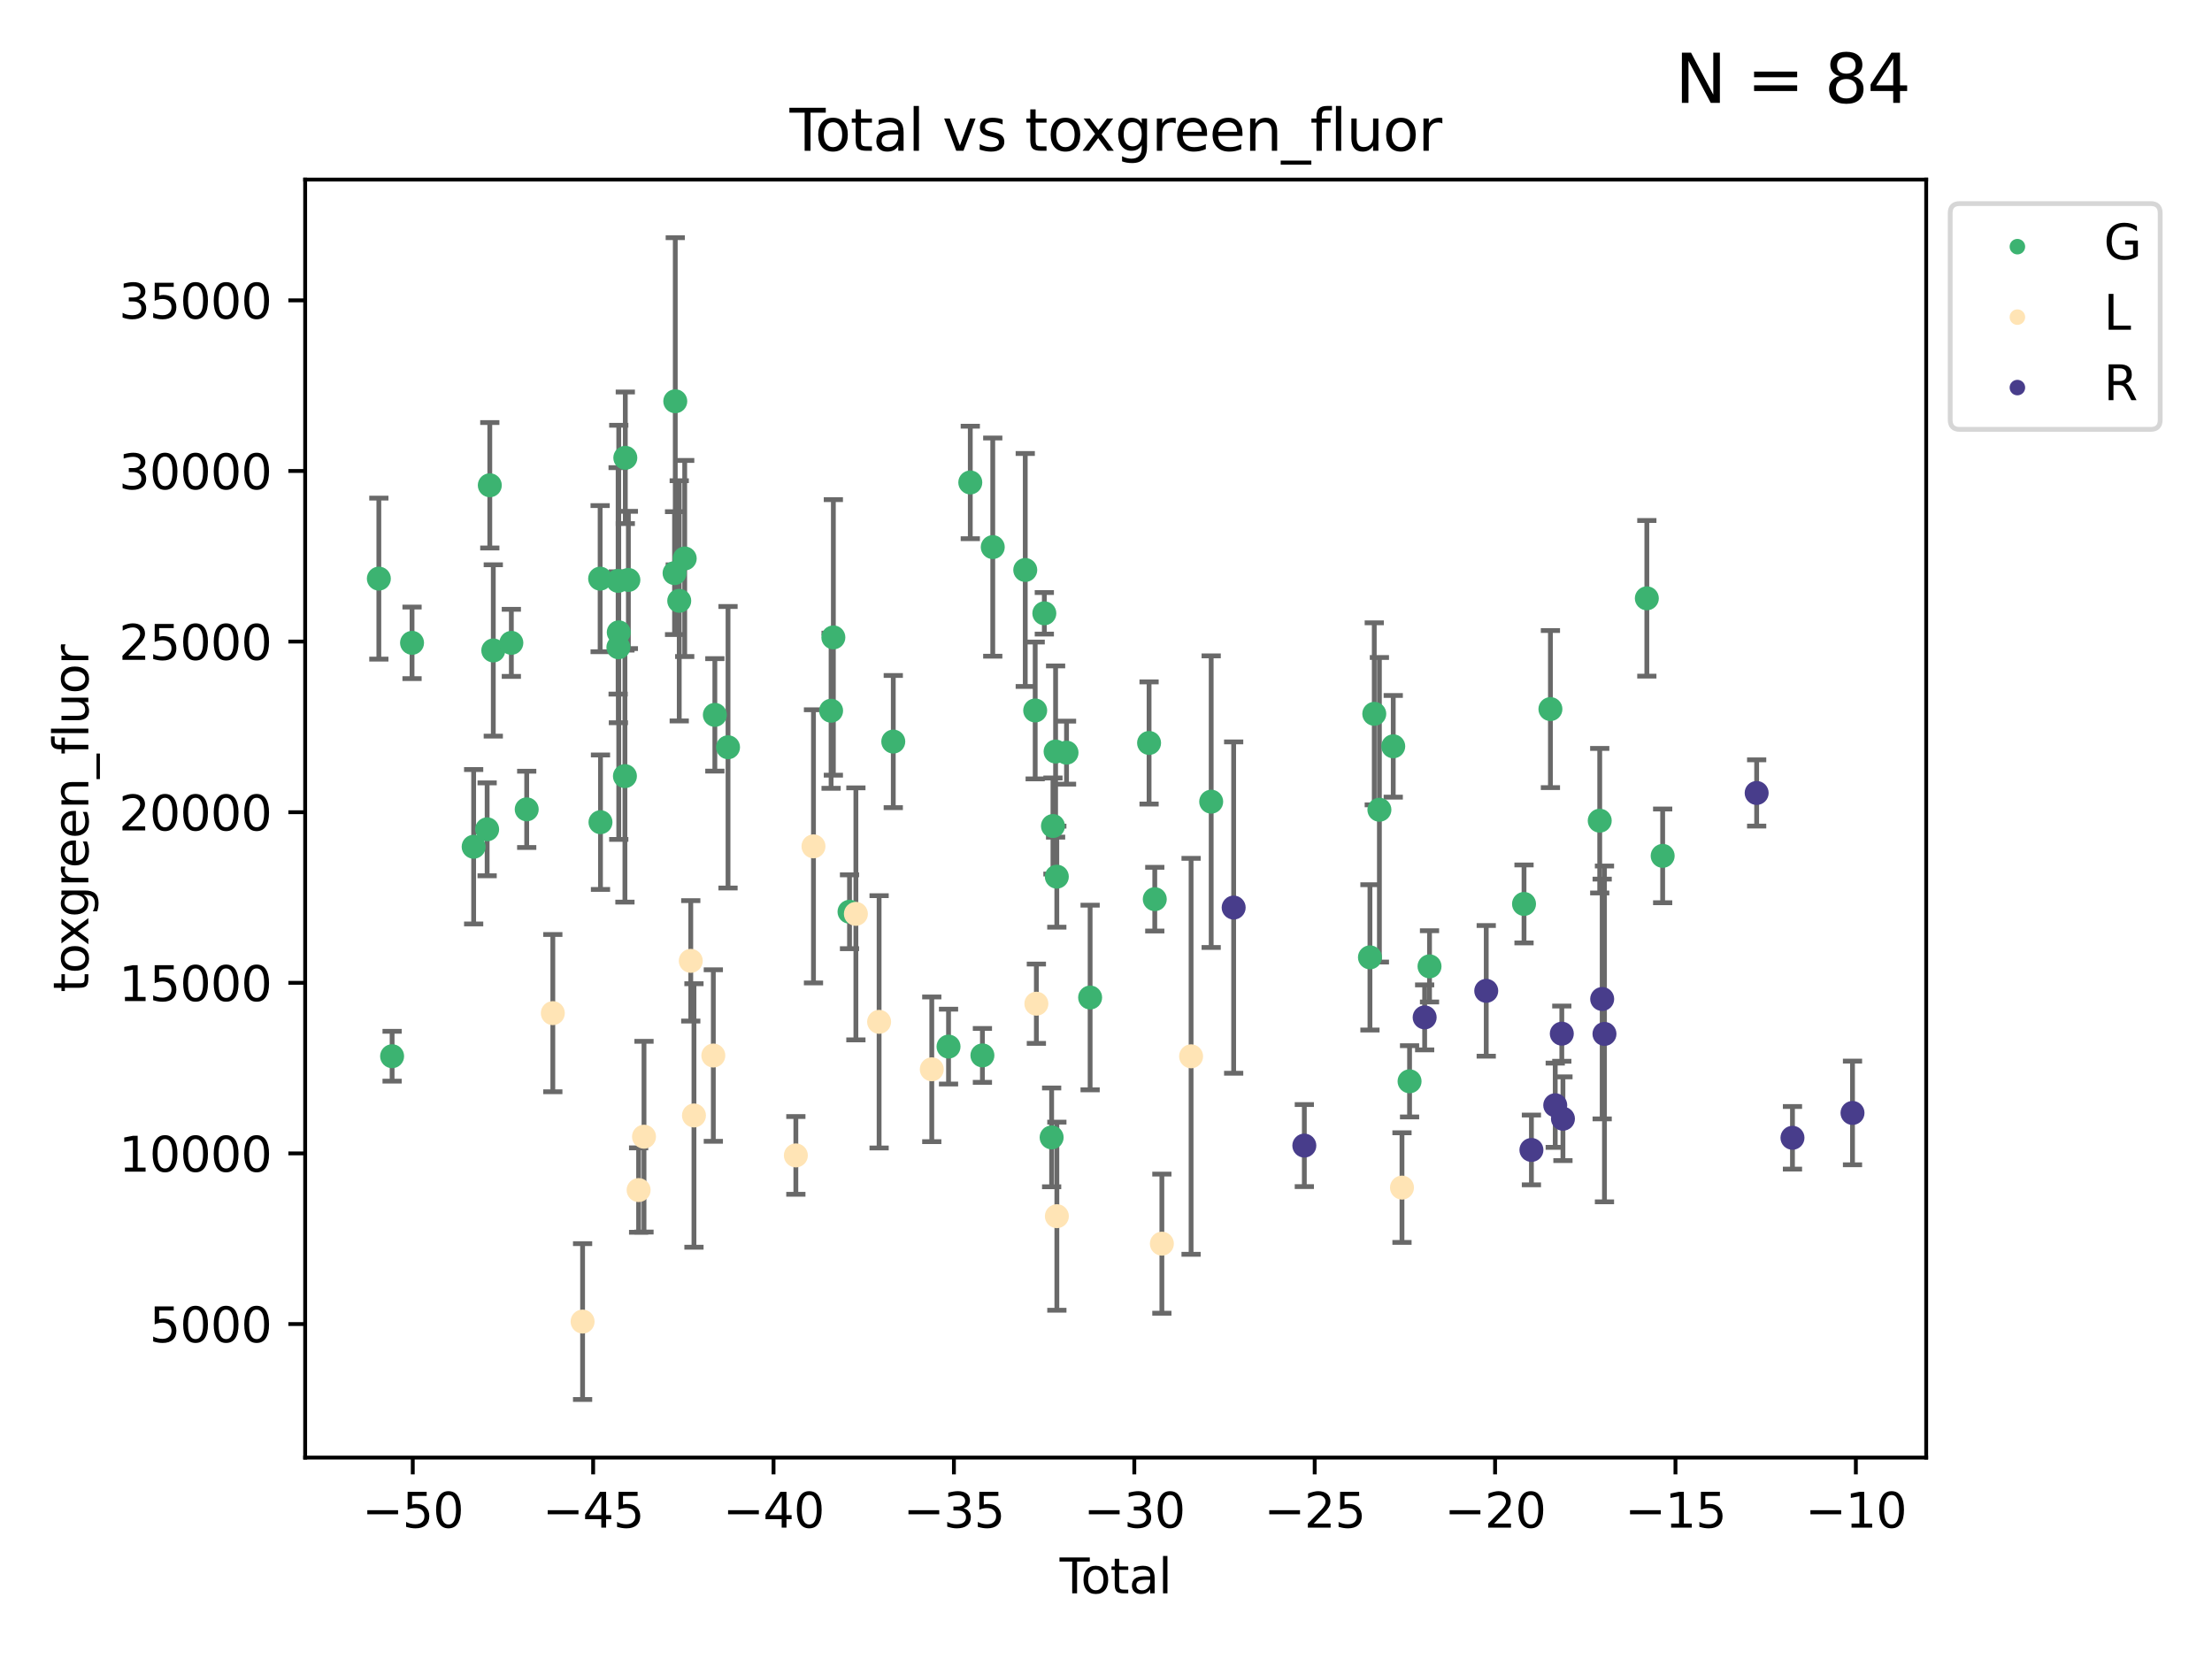 <?xml version="1.0" encoding="utf-8" standalone="no"?>
<!DOCTYPE svg PUBLIC "-//W3C//DTD SVG 1.1//EN"
  "http://www.w3.org/Graphics/SVG/1.1/DTD/svg11.dtd">
<svg xmlns:xlink="http://www.w3.org/1999/xlink" width="460.8pt" height="345.6pt" viewBox="0 0 460.8 345.6" xmlns="http://www.w3.org/2000/svg" version="1.1">
 <defs>
  <style type="text/css">*{stroke-linejoin: round; stroke-linecap: butt}</style>
 </defs>
 <g id="figure_1">
  <g id="patch_1">
   <path d="M 0 345.6 
L 460.8 345.6 
L 460.8 0 
L 0 0 
z
" style="fill: #ffffff"/>
  </g>
  <g id="axes_1">
   <g id="patch_2">
    <path d="M 63.571 303.64 
L 401.26 303.64 
L 401.26 37.411 
L 63.571 37.411 
z
" style="fill: #ffffff"/>
   </g>
   <g id="PathCollection_1">
    <defs>
     <path id="m4a6121a593" d="M 0 1.118 
C 0.297 1.118 0.581 1 0.791 0.791 
C 1 0.581 1.118 0.297 1.118 0 
C 1.118 -0.297 1 -0.581 0.791 -0.791 
C 0.581 -1 0.297 -1.118 0 -1.118 
C -0.297 -1.118 -0.581 -1 -0.791 -0.791 
C -1 -0.581 -1.118 -0.297 -1.118 0 
C -1.118 0.297 -1 0.581 -0.791 0.791 
C -0.581 1 -0.297 1.118 0 1.118 
z
" style="stroke: #3cb371"/>
    </defs>
    <g clip-path="url(#ped79fecdd4)">
     <use xlink:href="#m4a6121a593" x="78.921" y="120.537" style="fill: #3cb371; stroke: #3cb371"/>
     <use xlink:href="#m4a6121a593" x="81.683" y="220.029" style="fill: #3cb371; stroke: #3cb371"/>
     <use xlink:href="#m4a6121a593" x="85.836" y="133.916" style="fill: #3cb371; stroke: #3cb371"/>
     <use xlink:href="#m4a6121a593" x="98.671" y="176.393" style="fill: #3cb371; stroke: #3cb371"/>
     <use xlink:href="#m4a6121a593" x="101.479" y="172.762" style="fill: #3cb371; stroke: #3cb371"/>
     <use xlink:href="#m4a6121a593" x="102.034" y="101.09" style="fill: #3cb371; stroke: #3cb371"/>
     <use xlink:href="#m4a6121a593" x="102.761" y="135.5" style="fill: #3cb371; stroke: #3cb371"/>
     <use xlink:href="#m4a6121a593" x="106.523" y="133.918" style="fill: #3cb371; stroke: #3cb371"/>
     <use xlink:href="#m4a6121a593" x="109.723" y="168.601" style="fill: #3cb371; stroke: #3cb371"/>
     <use xlink:href="#m4a6121a593" x="125.019" y="120.544" style="fill: #3cb371; stroke: #3cb371"/>
     <use xlink:href="#m4a6121a593" x="125.092" y="171.278" style="fill: #3cb371; stroke: #3cb371"/>
     <use xlink:href="#m4a6121a593" x="128.766" y="121.007" style="fill: #3cb371; stroke: #3cb371"/>
     <use xlink:href="#m4a6121a593" x="128.822" y="134.836" style="fill: #3cb371; stroke: #3cb371"/>
     <use xlink:href="#m4a6121a593" x="128.899" y="131.725" style="fill: #3cb371; stroke: #3cb371"/>
     <use xlink:href="#m4a6121a593" x="130.184" y="161.68" style="fill: #3cb371; stroke: #3cb371"/>
     <use xlink:href="#m4a6121a593" x="130.264" y="95.369" style="fill: #3cb371; stroke: #3cb371"/>
     <use xlink:href="#m4a6121a593" x="130.902" y="120.813" style="fill: #3cb371; stroke: #3cb371"/>
     <use xlink:href="#m4a6121a593" x="140.524" y="119.39" style="fill: #3cb371; stroke: #3cb371"/>
     <use xlink:href="#m4a6121a593" x="140.671" y="83.591" style="fill: #3cb371; stroke: #3cb371"/>
     <use xlink:href="#m4a6121a593" x="141.497" y="125.162" style="fill: #3cb371; stroke: #3cb371"/>
     <use xlink:href="#m4a6121a593" x="142.637" y="116.342" style="fill: #3cb371; stroke: #3cb371"/>
     <use xlink:href="#m4a6121a593" x="148.917" y="148.92" style="fill: #3cb371; stroke: #3cb371"/>
     <use xlink:href="#m4a6121a593" x="151.66" y="155.668" style="fill: #3cb371; stroke: #3cb371"/>
     <use xlink:href="#m4a6121a593" x="173.131" y="148.056" style="fill: #3cb371; stroke: #3cb371"/>
     <use xlink:href="#m4a6121a593" x="173.604" y="132.781" style="fill: #3cb371; stroke: #3cb371"/>
     <use xlink:href="#m4a6121a593" x="176.97" y="189.936" style="fill: #3cb371; stroke: #3cb371"/>
     <use xlink:href="#m4a6121a593" x="186.086" y="154.482" style="fill: #3cb371; stroke: #3cb371"/>
     <use xlink:href="#m4a6121a593" x="197.597" y="218.024" style="fill: #3cb371; stroke: #3cb371"/>
     <use xlink:href="#m4a6121a593" x="202.129" y="100.503" style="fill: #3cb371; stroke: #3cb371"/>
     <use xlink:href="#m4a6121a593" x="204.654" y="219.857" style="fill: #3cb371; stroke: #3cb371"/>
     <use xlink:href="#m4a6121a593" x="206.809" y="113.971" style="fill: #3cb371; stroke: #3cb371"/>
     <use xlink:href="#m4a6121a593" x="213.579" y="118.737" style="fill: #3cb371; stroke: #3cb371"/>
     <use xlink:href="#m4a6121a593" x="215.649" y="148.004" style="fill: #3cb371; stroke: #3cb371"/>
     <use xlink:href="#m4a6121a593" x="217.552" y="127.764" style="fill: #3cb371; stroke: #3cb371"/>
     <use xlink:href="#m4a6121a593" x="219.075" y="236.94" style="fill: #3cb371; stroke: #3cb371"/>
     <use xlink:href="#m4a6121a593" x="219.35" y="172.073" style="fill: #3cb371; stroke: #3cb371"/>
     <use xlink:href="#m4a6121a593" x="219.899" y="156.56" style="fill: #3cb371; stroke: #3cb371"/>
     <use xlink:href="#m4a6121a593" x="220.154" y="182.625" style="fill: #3cb371; stroke: #3cb371"/>
     <use xlink:href="#m4a6121a593" x="222.178" y="156.79" style="fill: #3cb371; stroke: #3cb371"/>
     <use xlink:href="#m4a6121a593" x="227.093" y="207.8" style="fill: #3cb371; stroke: #3cb371"/>
     <use xlink:href="#m4a6121a593" x="239.373" y="154.772" style="fill: #3cb371; stroke: #3cb371"/>
     <use xlink:href="#m4a6121a593" x="240.561" y="187.312" style="fill: #3cb371; stroke: #3cb371"/>
     <use xlink:href="#m4a6121a593" x="252.312" y="167.002" style="fill: #3cb371; stroke: #3cb371"/>
     <use xlink:href="#m4a6121a593" x="285.386" y="199.437" style="fill: #3cb371; stroke: #3cb371"/>
     <use xlink:href="#m4a6121a593" x="286.286" y="148.703" style="fill: #3cb371; stroke: #3cb371"/>
     <use xlink:href="#m4a6121a593" x="287.354" y="168.686" style="fill: #3cb371; stroke: #3cb371"/>
     <use xlink:href="#m4a6121a593" x="290.238" y="155.471" style="fill: #3cb371; stroke: #3cb371"/>
     <use xlink:href="#m4a6121a593" x="293.638" y="225.256" style="fill: #3cb371; stroke: #3cb371"/>
     <use xlink:href="#m4a6121a593" x="297.795" y="201.309" style="fill: #3cb371; stroke: #3cb371"/>
     <use xlink:href="#m4a6121a593" x="317.481" y="188.306" style="fill: #3cb371; stroke: #3cb371"/>
     <use xlink:href="#m4a6121a593" x="322.981" y="147.715" style="fill: #3cb371; stroke: #3cb371"/>
     <use xlink:href="#m4a6121a593" x="333.254" y="170.965" style="fill: #3cb371; stroke: #3cb371"/>
     <use xlink:href="#m4a6121a593" x="343.066" y="124.642" style="fill: #3cb371; stroke: #3cb371"/>
     <use xlink:href="#m4a6121a593" x="346.363" y="178.292" style="fill: #3cb371; stroke: #3cb371"/>
    </g>
   </g>
   <g id="PathCollection_2">
    <defs>
     <path id="me917e4661c" d="M 0 1.118 
C 0.297 1.118 0.581 1 0.791 0.791 
C 1 0.581 1.118 0.297 1.118 0 
C 1.118 -0.297 1 -0.581 0.791 -0.791 
C 0.581 -1 0.297 -1.118 0 -1.118 
C -0.297 -1.118 -0.581 -1 -0.791 -0.791 
C -1 -0.581 -1.118 -0.297 -1.118 0 
C -1.118 0.297 -1 0.581 -0.791 0.791 
C -0.581 1 -0.297 1.118 0 1.118 
z
" style="stroke: #ffe4b5"/>
    </defs>
    <g clip-path="url(#ped79fecdd4)">
     <use xlink:href="#me917e4661c" x="115.163" y="211.055" style="fill: #ffe4b5; stroke: #ffe4b5"/>
     <use xlink:href="#me917e4661c" x="121.365" y="275.306" style="fill: #ffe4b5; stroke: #ffe4b5"/>
     <use xlink:href="#me917e4661c" x="133.036" y="247.913" style="fill: #ffe4b5; stroke: #ffe4b5"/>
     <use xlink:href="#me917e4661c" x="134.158" y="236.793" style="fill: #ffe4b5; stroke: #ffe4b5"/>
     <use xlink:href="#me917e4661c" x="143.9" y="200.164" style="fill: #ffe4b5; stroke: #ffe4b5"/>
     <use xlink:href="#me917e4661c" x="144.565" y="232.371" style="fill: #ffe4b5; stroke: #ffe4b5"/>
     <use xlink:href="#me917e4661c" x="148.599" y="219.886" style="fill: #ffe4b5; stroke: #ffe4b5"/>
     <use xlink:href="#me917e4661c" x="165.791" y="240.694" style="fill: #ffe4b5; stroke: #ffe4b5"/>
     <use xlink:href="#me917e4661c" x="169.463" y="176.307" style="fill: #ffe4b5; stroke: #ffe4b5"/>
     <use xlink:href="#me917e4661c" x="178.298" y="190.374" style="fill: #ffe4b5; stroke: #ffe4b5"/>
     <use xlink:href="#me917e4661c" x="183.134" y="212.865" style="fill: #ffe4b5; stroke: #ffe4b5"/>
     <use xlink:href="#me917e4661c" x="194.107" y="222.755" style="fill: #ffe4b5; stroke: #ffe4b5"/>
     <use xlink:href="#me917e4661c" x="215.895" y="209.091" style="fill: #ffe4b5; stroke: #ffe4b5"/>
     <use xlink:href="#me917e4661c" x="220.164" y="253.352" style="fill: #ffe4b5; stroke: #ffe4b5"/>
     <use xlink:href="#me917e4661c" x="242.039" y="259.077" style="fill: #ffe4b5; stroke: #ffe4b5"/>
     <use xlink:href="#me917e4661c" x="248.125" y="220.05" style="fill: #ffe4b5; stroke: #ffe4b5"/>
     <use xlink:href="#me917e4661c" x="292.059" y="247.398" style="fill: #ffe4b5; stroke: #ffe4b5"/>
    </g>
   </g>
   <g id="PathCollection_3">
    <defs>
     <path id="m48c42e70f0" d="M 0 1.118 
C 0.297 1.118 0.581 1 0.791 0.791 
C 1 0.581 1.118 0.297 1.118 0 
C 1.118 -0.297 1 -0.581 0.791 -0.791 
C 0.581 -1 0.297 -1.118 0 -1.118 
C -0.297 -1.118 -0.581 -1 -0.791 -0.791 
C -1 -0.581 -1.118 -0.297 -1.118 0 
C -1.118 0.297 -1 0.581 -0.791 0.791 
C -0.581 1 -0.297 1.118 0 1.118 
z
" style="stroke: #483d8b"/>
    </defs>
    <g clip-path="url(#ped79fecdd4)">
     <use xlink:href="#m48c42e70f0" x="256.994" y="189.062" style="fill: #483d8b; stroke: #483d8b"/>
     <use xlink:href="#m48c42e70f0" x="271.715" y="238.647" style="fill: #483d8b; stroke: #483d8b"/>
     <use xlink:href="#m48c42e70f0" x="296.782" y="211.941" style="fill: #483d8b; stroke: #483d8b"/>
     <use xlink:href="#m48c42e70f0" x="309.611" y="206.412" style="fill: #483d8b; stroke: #483d8b"/>
     <use xlink:href="#m48c42e70f0" x="319.022" y="239.555" style="fill: #483d8b; stroke: #483d8b"/>
     <use xlink:href="#m48c42e70f0" x="323.985" y="230.24" style="fill: #483d8b; stroke: #483d8b"/>
     <use xlink:href="#m48c42e70f0" x="325.352" y="215.331" style="fill: #483d8b; stroke: #483d8b"/>
     <use xlink:href="#m48c42e70f0" x="325.59" y="233.053" style="fill: #483d8b; stroke: #483d8b"/>
     <use xlink:href="#m48c42e70f0" x="333.763" y="208.11" style="fill: #483d8b; stroke: #483d8b"/>
     <use xlink:href="#m48c42e70f0" x="334.24" y="215.382" style="fill: #483d8b; stroke: #483d8b"/>
     <use xlink:href="#m48c42e70f0" x="365.944" y="165.188" style="fill: #483d8b; stroke: #483d8b"/>
     <use xlink:href="#m48c42e70f0" x="373.405" y="237.023" style="fill: #483d8b; stroke: #483d8b"/>
     <use xlink:href="#m48c42e70f0" x="385.911" y="231.847" style="fill: #483d8b; stroke: #483d8b"/>
    </g>
   </g>
   <g id="matplotlib.axis_1">
    <g id="xtick_1">
     <g id="line2d_1">
      <defs>
       <path id="m834e932d8e" d="M 0 0 
L 0 3.5 
" style="stroke: #000000; stroke-width: 0.8"/>
      </defs>
      <g>
       <use xlink:href="#m834e932d8e" x="85.985" y="303.64" style="stroke: #000000; stroke-width: 0.8"/>
      </g>
     </g>
     <g id="text_1">
      <!-- −50 -->
      <g transform="translate(75.432 318.238)scale(0.1 -0.1)">
       <defs>
        <path id="DejaVuSans-2212" d="M 678 2272 
L 4684 2272 
L 4684 1741 
L 678 1741 
L 678 2272 
z
" transform="scale(0.016)"/>
        <path id="DejaVuSans-35" d="M 691 4666 
L 3169 4666 
L 3169 4134 
L 1269 4134 
L 1269 2991 
Q 1406 3038 1543 3061 
Q 1681 3084 1819 3084 
Q 2600 3084 3056 2656 
Q 3513 2228 3513 1497 
Q 3513 744 3044 326 
Q 2575 -91 1722 -91 
Q 1428 -91 1123 -41 
Q 819 9 494 109 
L 494 744 
Q 775 591 1075 516 
Q 1375 441 1709 441 
Q 2250 441 2565 725 
Q 2881 1009 2881 1497 
Q 2881 1984 2565 2268 
Q 2250 2553 1709 2553 
Q 1456 2553 1204 2497 
Q 953 2441 691 2322 
L 691 4666 
z
" transform="scale(0.016)"/>
        <path id="DejaVuSans-30" d="M 2034 4250 
Q 1547 4250 1301 3770 
Q 1056 3291 1056 2328 
Q 1056 1369 1301 889 
Q 1547 409 2034 409 
Q 2525 409 2770 889 
Q 3016 1369 3016 2328 
Q 3016 3291 2770 3770 
Q 2525 4250 2034 4250 
z
M 2034 4750 
Q 2819 4750 3233 4129 
Q 3647 3509 3647 2328 
Q 3647 1150 3233 529 
Q 2819 -91 2034 -91 
Q 1250 -91 836 529 
Q 422 1150 422 2328 
Q 422 3509 836 4129 
Q 1250 4750 2034 4750 
z
" transform="scale(0.016)"/>
       </defs>
       <use xlink:href="#DejaVuSans-2212"/>
       <use xlink:href="#DejaVuSans-35" x="83.789"/>
       <use xlink:href="#DejaVuSans-30" x="147.412"/>
      </g>
     </g>
    </g>
    <g id="xtick_2">
     <g id="line2d_2">
      <g>
       <use xlink:href="#m834e932d8e" x="123.563" y="303.64" style="stroke: #000000; stroke-width: 0.8"/>
      </g>
     </g>
     <g id="text_2">
      <!-- −45 -->
      <g transform="translate(113.01 318.238)scale(0.1 -0.1)">
       <defs>
        <path id="DejaVuSans-34" d="M 2419 4116 
L 825 1625 
L 2419 1625 
L 2419 4116 
z
M 2253 4666 
L 3047 4666 
L 3047 1625 
L 3713 1625 
L 3713 1100 
L 3047 1100 
L 3047 0 
L 2419 0 
L 2419 1100 
L 313 1100 
L 313 1709 
L 2253 4666 
z
" transform="scale(0.016)"/>
       </defs>
       <use xlink:href="#DejaVuSans-2212"/>
       <use xlink:href="#DejaVuSans-34" x="83.789"/>
       <use xlink:href="#DejaVuSans-35" x="147.412"/>
      </g>
     </g>
    </g>
    <g id="xtick_3">
     <g id="line2d_3">
      <g>
       <use xlink:href="#m834e932d8e" x="161.141" y="303.64" style="stroke: #000000; stroke-width: 0.8"/>
      </g>
     </g>
     <g id="text_3">
      <!-- −40 -->
      <g transform="translate(150.588 318.238)scale(0.1 -0.1)">
       <use xlink:href="#DejaVuSans-2212"/>
       <use xlink:href="#DejaVuSans-34" x="83.789"/>
       <use xlink:href="#DejaVuSans-30" x="147.412"/>
      </g>
     </g>
    </g>
    <g id="xtick_4">
     <g id="line2d_4">
      <g>
       <use xlink:href="#m834e932d8e" x="198.719" y="303.64" style="stroke: #000000; stroke-width: 0.8"/>
      </g>
     </g>
     <g id="text_4">
      <!-- −35 -->
      <g transform="translate(188.166 318.238)scale(0.1 -0.1)">
       <defs>
        <path id="DejaVuSans-33" d="M 2597 2516 
Q 3050 2419 3304 2112 
Q 3559 1806 3559 1356 
Q 3559 666 3084 287 
Q 2609 -91 1734 -91 
Q 1441 -91 1130 -33 
Q 819 25 488 141 
L 488 750 
Q 750 597 1062 519 
Q 1375 441 1716 441 
Q 2309 441 2620 675 
Q 2931 909 2931 1356 
Q 2931 1769 2642 2001 
Q 2353 2234 1838 2234 
L 1294 2234 
L 1294 2753 
L 1863 2753 
Q 2328 2753 2575 2939 
Q 2822 3125 2822 3475 
Q 2822 3834 2567 4026 
Q 2313 4219 1838 4219 
Q 1578 4219 1281 4162 
Q 984 4106 628 3988 
L 628 4550 
Q 988 4650 1302 4700 
Q 1616 4750 1894 4750 
Q 2613 4750 3031 4423 
Q 3450 4097 3450 3541 
Q 3450 3153 3228 2886 
Q 3006 2619 2597 2516 
z
" transform="scale(0.016)"/>
       </defs>
       <use xlink:href="#DejaVuSans-2212"/>
       <use xlink:href="#DejaVuSans-33" x="83.789"/>
       <use xlink:href="#DejaVuSans-35" x="147.412"/>
      </g>
     </g>
    </g>
    <g id="xtick_5">
     <g id="line2d_5">
      <g>
       <use xlink:href="#m834e932d8e" x="236.297" y="303.64" style="stroke: #000000; stroke-width: 0.8"/>
      </g>
     </g>
     <g id="text_5">
      <!-- −30 -->
      <g transform="translate(225.744 318.238)scale(0.1 -0.1)">
       <use xlink:href="#DejaVuSans-2212"/>
       <use xlink:href="#DejaVuSans-33" x="83.789"/>
       <use xlink:href="#DejaVuSans-30" x="147.412"/>
      </g>
     </g>
    </g>
    <g id="xtick_6">
     <g id="line2d_6">
      <g>
       <use xlink:href="#m834e932d8e" x="273.875" y="303.64" style="stroke: #000000; stroke-width: 0.8"/>
      </g>
     </g>
     <g id="text_6">
      <!-- −25 -->
      <g transform="translate(263.322 318.238)scale(0.1 -0.1)">
       <defs>
        <path id="DejaVuSans-32" d="M 1228 531 
L 3431 531 
L 3431 0 
L 469 0 
L 469 531 
Q 828 903 1448 1529 
Q 2069 2156 2228 2338 
Q 2531 2678 2651 2914 
Q 2772 3150 2772 3378 
Q 2772 3750 2511 3984 
Q 2250 4219 1831 4219 
Q 1534 4219 1204 4116 
Q 875 4013 500 3803 
L 500 4441 
Q 881 4594 1212 4672 
Q 1544 4750 1819 4750 
Q 2544 4750 2975 4387 
Q 3406 4025 3406 3419 
Q 3406 3131 3298 2873 
Q 3191 2616 2906 2266 
Q 2828 2175 2409 1742 
Q 1991 1309 1228 531 
z
" transform="scale(0.016)"/>
       </defs>
       <use xlink:href="#DejaVuSans-2212"/>
       <use xlink:href="#DejaVuSans-32" x="83.789"/>
       <use xlink:href="#DejaVuSans-35" x="147.412"/>
      </g>
     </g>
    </g>
    <g id="xtick_7">
     <g id="line2d_7">
      <g>
       <use xlink:href="#m834e932d8e" x="311.453" y="303.64" style="stroke: #000000; stroke-width: 0.8"/>
      </g>
     </g>
     <g id="text_7">
      <!-- −20 -->
      <g transform="translate(300.9 318.238)scale(0.1 -0.1)">
       <use xlink:href="#DejaVuSans-2212"/>
       <use xlink:href="#DejaVuSans-32" x="83.789"/>
       <use xlink:href="#DejaVuSans-30" x="147.412"/>
      </g>
     </g>
    </g>
    <g id="xtick_8">
     <g id="line2d_8">
      <g>
       <use xlink:href="#m834e932d8e" x="349.031" y="303.64" style="stroke: #000000; stroke-width: 0.8"/>
      </g>
     </g>
     <g id="text_8">
      <!-- −15 -->
      <g transform="translate(338.478 318.238)scale(0.1 -0.1)">
       <defs>
        <path id="DejaVuSans-31" d="M 794 531 
L 1825 531 
L 1825 4091 
L 703 3866 
L 703 4441 
L 1819 4666 
L 2450 4666 
L 2450 531 
L 3481 531 
L 3481 0 
L 794 0 
L 794 531 
z
" transform="scale(0.016)"/>
       </defs>
       <use xlink:href="#DejaVuSans-2212"/>
       <use xlink:href="#DejaVuSans-31" x="83.789"/>
       <use xlink:href="#DejaVuSans-35" x="147.412"/>
      </g>
     </g>
    </g>
    <g id="xtick_9">
     <g id="line2d_9">
      <g>
       <use xlink:href="#m834e932d8e" x="386.609" y="303.64" style="stroke: #000000; stroke-width: 0.8"/>
      </g>
     </g>
     <g id="text_9">
      <!-- −10 -->
      <g transform="translate(376.056 318.238)scale(0.1 -0.1)">
       <use xlink:href="#DejaVuSans-2212"/>
       <use xlink:href="#DejaVuSans-31" x="83.789"/>
       <use xlink:href="#DejaVuSans-30" x="147.412"/>
      </g>
     </g>
    </g>
    <g id="text_10">
     <!-- Total -->
     <g transform="translate(220.739 331.917)scale(0.1 -0.1)">
      <defs>
       <path id="DejaVuSans-54" d="M -19 4666 
L 3928 4666 
L 3928 4134 
L 2272 4134 
L 2272 0 
L 1638 0 
L 1638 4134 
L -19 4134 
L -19 4666 
z
" transform="scale(0.016)"/>
       <path id="DejaVuSans-6f" d="M 1959 3097 
Q 1497 3097 1228 2736 
Q 959 2375 959 1747 
Q 959 1119 1226 758 
Q 1494 397 1959 397 
Q 2419 397 2687 759 
Q 2956 1122 2956 1747 
Q 2956 2369 2687 2733 
Q 2419 3097 1959 3097 
z
M 1959 3584 
Q 2709 3584 3137 3096 
Q 3566 2609 3566 1747 
Q 3566 888 3137 398 
Q 2709 -91 1959 -91 
Q 1206 -91 779 398 
Q 353 888 353 1747 
Q 353 2609 779 3096 
Q 1206 3584 1959 3584 
z
" transform="scale(0.016)"/>
       <path id="DejaVuSans-74" d="M 1172 4494 
L 1172 3500 
L 2356 3500 
L 2356 3053 
L 1172 3053 
L 1172 1153 
Q 1172 725 1289 603 
Q 1406 481 1766 481 
L 2356 481 
L 2356 0 
L 1766 0 
Q 1100 0 847 248 
Q 594 497 594 1153 
L 594 3053 
L 172 3053 
L 172 3500 
L 594 3500 
L 594 4494 
L 1172 4494 
z
" transform="scale(0.016)"/>
       <path id="DejaVuSans-61" d="M 2194 1759 
Q 1497 1759 1228 1600 
Q 959 1441 959 1056 
Q 959 750 1161 570 
Q 1363 391 1709 391 
Q 2188 391 2477 730 
Q 2766 1069 2766 1631 
L 2766 1759 
L 2194 1759 
z
M 3341 1997 
L 3341 0 
L 2766 0 
L 2766 531 
Q 2569 213 2275 61 
Q 1981 -91 1556 -91 
Q 1019 -91 701 211 
Q 384 513 384 1019 
Q 384 1609 779 1909 
Q 1175 2209 1959 2209 
L 2766 2209 
L 2766 2266 
Q 2766 2663 2505 2880 
Q 2244 3097 1772 3097 
Q 1472 3097 1187 3025 
Q 903 2953 641 2809 
L 641 3341 
Q 956 3463 1253 3523 
Q 1550 3584 1831 3584 
Q 2591 3584 2966 3190 
Q 3341 2797 3341 1997 
z
" transform="scale(0.016)"/>
       <path id="DejaVuSans-6c" d="M 603 4863 
L 1178 4863 
L 1178 0 
L 603 0 
L 603 4863 
z
" transform="scale(0.016)"/>
      </defs>
      <use xlink:href="#DejaVuSans-54"/>
      <use xlink:href="#DejaVuSans-6f" x="44.084"/>
      <use xlink:href="#DejaVuSans-74" x="105.266"/>
      <use xlink:href="#DejaVuSans-61" x="144.475"/>
      <use xlink:href="#DejaVuSans-6c" x="205.754"/>
     </g>
    </g>
   </g>
   <g id="matplotlib.axis_2">
    <g id="ytick_1">
     <g id="line2d_10">
      <defs>
       <path id="mbdce8ad4af" d="M 0 0 
L -3.5 0 
" style="stroke: #000000; stroke-width: 0.8"/>
      </defs>
      <g>
       <use xlink:href="#mbdce8ad4af" x="63.571" y="275.819" style="stroke: #000000; stroke-width: 0.8"/>
      </g>
     </g>
     <g id="text_11">
      <!-- 5000 -->
      <g transform="translate(31.121 279.618)scale(0.1 -0.1)">
       <use xlink:href="#DejaVuSans-35"/>
       <use xlink:href="#DejaVuSans-30" x="63.623"/>
       <use xlink:href="#DejaVuSans-30" x="127.246"/>
       <use xlink:href="#DejaVuSans-30" x="190.869"/>
      </g>
     </g>
    </g>
    <g id="ytick_2">
     <g id="line2d_11">
      <g>
       <use xlink:href="#mbdce8ad4af" x="63.571" y="240.277" style="stroke: #000000; stroke-width: 0.8"/>
      </g>
     </g>
     <g id="text_12">
      <!-- 10000 -->
      <g transform="translate(24.759 244.077)scale(0.1 -0.1)">
       <use xlink:href="#DejaVuSans-31"/>
       <use xlink:href="#DejaVuSans-30" x="63.623"/>
       <use xlink:href="#DejaVuSans-30" x="127.246"/>
       <use xlink:href="#DejaVuSans-30" x="190.869"/>
       <use xlink:href="#DejaVuSans-30" x="254.492"/>
      </g>
     </g>
    </g>
    <g id="ytick_3">
     <g id="line2d_12">
      <g>
       <use xlink:href="#mbdce8ad4af" x="63.571" y="204.736" style="stroke: #000000; stroke-width: 0.8"/>
      </g>
     </g>
     <g id="text_13">
      <!-- 15000 -->
      <g transform="translate(24.759 208.535)scale(0.1 -0.1)">
       <use xlink:href="#DejaVuSans-31"/>
       <use xlink:href="#DejaVuSans-35" x="63.623"/>
       <use xlink:href="#DejaVuSans-30" x="127.246"/>
       <use xlink:href="#DejaVuSans-30" x="190.869"/>
       <use xlink:href="#DejaVuSans-30" x="254.492"/>
      </g>
     </g>
    </g>
    <g id="ytick_4">
     <g id="line2d_13">
      <g>
       <use xlink:href="#mbdce8ad4af" x="63.571" y="169.195" style="stroke: #000000; stroke-width: 0.8"/>
      </g>
     </g>
     <g id="text_14">
      <!-- 20000 -->
      <g transform="translate(24.759 172.994)scale(0.1 -0.1)">
       <use xlink:href="#DejaVuSans-32"/>
       <use xlink:href="#DejaVuSans-30" x="63.623"/>
       <use xlink:href="#DejaVuSans-30" x="127.246"/>
       <use xlink:href="#DejaVuSans-30" x="190.869"/>
       <use xlink:href="#DejaVuSans-30" x="254.492"/>
      </g>
     </g>
    </g>
    <g id="ytick_5">
     <g id="line2d_14">
      <g>
       <use xlink:href="#mbdce8ad4af" x="63.571" y="133.654" style="stroke: #000000; stroke-width: 0.8"/>
      </g>
     </g>
     <g id="text_15">
      <!-- 25000 -->
      <g transform="translate(24.759 137.453)scale(0.1 -0.1)">
       <use xlink:href="#DejaVuSans-32"/>
       <use xlink:href="#DejaVuSans-35" x="63.623"/>
       <use xlink:href="#DejaVuSans-30" x="127.246"/>
       <use xlink:href="#DejaVuSans-30" x="190.869"/>
       <use xlink:href="#DejaVuSans-30" x="254.492"/>
      </g>
     </g>
    </g>
    <g id="ytick_6">
     <g id="line2d_15">
      <g>
       <use xlink:href="#mbdce8ad4af" x="63.571" y="98.112" style="stroke: #000000; stroke-width: 0.8"/>
      </g>
     </g>
     <g id="text_16">
      <!-- 30000 -->
      <g transform="translate(24.759 101.912)scale(0.1 -0.1)">
       <use xlink:href="#DejaVuSans-33"/>
       <use xlink:href="#DejaVuSans-30" x="63.623"/>
       <use xlink:href="#DejaVuSans-30" x="127.246"/>
       <use xlink:href="#DejaVuSans-30" x="190.869"/>
       <use xlink:href="#DejaVuSans-30" x="254.492"/>
      </g>
     </g>
    </g>
    <g id="ytick_7">
     <g id="line2d_16">
      <g>
       <use xlink:href="#mbdce8ad4af" x="63.571" y="62.571" style="stroke: #000000; stroke-width: 0.8"/>
      </g>
     </g>
     <g id="text_17">
      <!-- 35000 -->
      <g transform="translate(24.759 66.37)scale(0.1 -0.1)">
       <use xlink:href="#DejaVuSans-33"/>
       <use xlink:href="#DejaVuSans-35" x="63.623"/>
       <use xlink:href="#DejaVuSans-30" x="127.246"/>
       <use xlink:href="#DejaVuSans-30" x="190.869"/>
       <use xlink:href="#DejaVuSans-30" x="254.492"/>
      </g>
     </g>
    </g>
    <g id="text_18">
     <!-- toxgreen_fluor -->
     <g transform="translate(18.401 206.72)rotate(-90)scale(0.1 -0.1)">
      <defs>
       <path id="DejaVuSans-78" d="M 3513 3500 
L 2247 1797 
L 3578 0 
L 2900 0 
L 1881 1375 
L 863 0 
L 184 0 
L 1544 1831 
L 300 3500 
L 978 3500 
L 1906 2253 
L 2834 3500 
L 3513 3500 
z
" transform="scale(0.016)"/>
       <path id="DejaVuSans-67" d="M 2906 1791 
Q 2906 2416 2648 2759 
Q 2391 3103 1925 3103 
Q 1463 3103 1205 2759 
Q 947 2416 947 1791 
Q 947 1169 1205 825 
Q 1463 481 1925 481 
Q 2391 481 2648 825 
Q 2906 1169 2906 1791 
z
M 3481 434 
Q 3481 -459 3084 -895 
Q 2688 -1331 1869 -1331 
Q 1566 -1331 1297 -1286 
Q 1028 -1241 775 -1147 
L 775 -588 
Q 1028 -725 1275 -790 
Q 1522 -856 1778 -856 
Q 2344 -856 2625 -561 
Q 2906 -266 2906 331 
L 2906 616 
Q 2728 306 2450 153 
Q 2172 0 1784 0 
Q 1141 0 747 490 
Q 353 981 353 1791 
Q 353 2603 747 3093 
Q 1141 3584 1784 3584 
Q 2172 3584 2450 3431 
Q 2728 3278 2906 2969 
L 2906 3500 
L 3481 3500 
L 3481 434 
z
" transform="scale(0.016)"/>
       <path id="DejaVuSans-72" d="M 2631 2963 
Q 2534 3019 2420 3045 
Q 2306 3072 2169 3072 
Q 1681 3072 1420 2755 
Q 1159 2438 1159 1844 
L 1159 0 
L 581 0 
L 581 3500 
L 1159 3500 
L 1159 2956 
Q 1341 3275 1631 3429 
Q 1922 3584 2338 3584 
Q 2397 3584 2469 3576 
Q 2541 3569 2628 3553 
L 2631 2963 
z
" transform="scale(0.016)"/>
       <path id="DejaVuSans-65" d="M 3597 1894 
L 3597 1613 
L 953 1613 
Q 991 1019 1311 708 
Q 1631 397 2203 397 
Q 2534 397 2845 478 
Q 3156 559 3463 722 
L 3463 178 
Q 3153 47 2828 -22 
Q 2503 -91 2169 -91 
Q 1331 -91 842 396 
Q 353 884 353 1716 
Q 353 2575 817 3079 
Q 1281 3584 2069 3584 
Q 2775 3584 3186 3129 
Q 3597 2675 3597 1894 
z
M 3022 2063 
Q 3016 2534 2758 2815 
Q 2500 3097 2075 3097 
Q 1594 3097 1305 2825 
Q 1016 2553 972 2059 
L 3022 2063 
z
" transform="scale(0.016)"/>
       <path id="DejaVuSans-6e" d="M 3513 2113 
L 3513 0 
L 2938 0 
L 2938 2094 
Q 2938 2591 2744 2837 
Q 2550 3084 2163 3084 
Q 1697 3084 1428 2787 
Q 1159 2491 1159 1978 
L 1159 0 
L 581 0 
L 581 3500 
L 1159 3500 
L 1159 2956 
Q 1366 3272 1645 3428 
Q 1925 3584 2291 3584 
Q 2894 3584 3203 3211 
Q 3513 2838 3513 2113 
z
" transform="scale(0.016)"/>
       <path id="DejaVuSans-5f" d="M 3263 -1063 
L 3263 -1509 
L -63 -1509 
L -63 -1063 
L 3263 -1063 
z
" transform="scale(0.016)"/>
       <path id="DejaVuSans-66" d="M 2375 4863 
L 2375 4384 
L 1825 4384 
Q 1516 4384 1395 4259 
Q 1275 4134 1275 3809 
L 1275 3500 
L 2222 3500 
L 2222 3053 
L 1275 3053 
L 1275 0 
L 697 0 
L 697 3053 
L 147 3053 
L 147 3500 
L 697 3500 
L 697 3744 
Q 697 4328 969 4595 
Q 1241 4863 1831 4863 
L 2375 4863 
z
" transform="scale(0.016)"/>
       <path id="DejaVuSans-75" d="M 544 1381 
L 544 3500 
L 1119 3500 
L 1119 1403 
Q 1119 906 1312 657 
Q 1506 409 1894 409 
Q 2359 409 2629 706 
Q 2900 1003 2900 1516 
L 2900 3500 
L 3475 3500 
L 3475 0 
L 2900 0 
L 2900 538 
Q 2691 219 2414 64 
Q 2138 -91 1772 -91 
Q 1169 -91 856 284 
Q 544 659 544 1381 
z
M 1991 3584 
L 1991 3584 
z
" transform="scale(0.016)"/>
      </defs>
      <use xlink:href="#DejaVuSans-74"/>
      <use xlink:href="#DejaVuSans-6f" x="39.209"/>
      <use xlink:href="#DejaVuSans-78" x="97.266"/>
      <use xlink:href="#DejaVuSans-67" x="156.445"/>
      <use xlink:href="#DejaVuSans-72" x="219.922"/>
      <use xlink:href="#DejaVuSans-65" x="258.785"/>
      <use xlink:href="#DejaVuSans-65" x="320.309"/>
      <use xlink:href="#DejaVuSans-6e" x="381.832"/>
      <use xlink:href="#DejaVuSans-5f" x="445.211"/>
      <use xlink:href="#DejaVuSans-66" x="495.211"/>
      <use xlink:href="#DejaVuSans-6c" x="530.416"/>
      <use xlink:href="#DejaVuSans-75" x="558.199"/>
      <use xlink:href="#DejaVuSans-6f" x="621.578"/>
      <use xlink:href="#DejaVuSans-72" x="682.76"/>
     </g>
    </g>
   </g>
   <g id="LineCollection_1">
    <path d="M 78.921 137.307 
L 78.921 103.766 
" clip-path="url(#ped79fecdd4)" style="fill: none; stroke: #696969"/>
    <path d="M 81.683 225.223 
L 81.683 214.835 
" clip-path="url(#ped79fecdd4)" style="fill: none; stroke: #696969"/>
    <path d="M 85.836 141.368 
L 85.836 126.464 
" clip-path="url(#ped79fecdd4)" style="fill: none; stroke: #696969"/>
    <path d="M 98.671 192.475 
L 98.671 160.31 
" clip-path="url(#ped79fecdd4)" style="fill: none; stroke: #696969"/>
    <path d="M 101.479 182.44 
L 101.479 163.084 
" clip-path="url(#ped79fecdd4)" style="fill: none; stroke: #696969"/>
    <path d="M 102.034 114.157 
L 102.034 88.023 
" clip-path="url(#ped79fecdd4)" style="fill: none; stroke: #696969"/>
    <path d="M 102.761 153.351 
L 102.761 117.649 
" clip-path="url(#ped79fecdd4)" style="fill: none; stroke: #696969"/>
    <path d="M 106.523 140.906 
L 106.523 126.93 
" clip-path="url(#ped79fecdd4)" style="fill: none; stroke: #696969"/>
    <path d="M 109.723 176.544 
L 109.723 160.658 
" clip-path="url(#ped79fecdd4)" style="fill: none; stroke: #696969"/>
    <path d="M 125.019 135.76 
L 125.019 105.328 
" clip-path="url(#ped79fecdd4)" style="fill: none; stroke: #696969"/>
    <path d="M 125.092 185.282 
L 125.092 157.275 
" clip-path="url(#ped79fecdd4)" style="fill: none; stroke: #696969"/>
    <path d="M 128.766 144.595 
L 128.766 97.42 
" clip-path="url(#ped79fecdd4)" style="fill: none; stroke: #696969"/>
    <path d="M 128.822 150.556 
L 128.822 119.117 
" clip-path="url(#ped79fecdd4)" style="fill: none; stroke: #696969"/>
    <path d="M 128.899 174.861 
L 128.899 88.59 
" clip-path="url(#ped79fecdd4)" style="fill: none; stroke: #696969"/>
    <path d="M 130.184 187.93 
L 130.184 135.429 
" clip-path="url(#ped79fecdd4)" style="fill: none; stroke: #696969"/>
    <path d="M 130.264 109.074 
L 130.264 81.664 
" clip-path="url(#ped79fecdd4)" style="fill: none; stroke: #696969"/>
    <path d="M 130.902 135.11 
L 130.902 106.516 
" clip-path="url(#ped79fecdd4)" style="fill: none; stroke: #696969"/>
    <path d="M 140.524 132.192 
L 140.524 106.589 
" clip-path="url(#ped79fecdd4)" style="fill: none; stroke: #696969"/>
    <path d="M 140.671 117.669 
L 140.671 49.513 
" clip-path="url(#ped79fecdd4)" style="fill: none; stroke: #696969"/>
    <path d="M 141.497 150.182 
L 141.497 100.143 
" clip-path="url(#ped79fecdd4)" style="fill: none; stroke: #696969"/>
    <path d="M 142.637 136.764 
L 142.637 95.919 
" clip-path="url(#ped79fecdd4)" style="fill: none; stroke: #696969"/>
    <path d="M 148.917 160.634 
L 148.917 137.207 
" clip-path="url(#ped79fecdd4)" style="fill: none; stroke: #696969"/>
    <path d="M 151.66 184.992 
L 151.66 126.344 
" clip-path="url(#ped79fecdd4)" style="fill: none; stroke: #696969"/>
    <path d="M 173.131 164.216 
L 173.131 131.896 
" clip-path="url(#ped79fecdd4)" style="fill: none; stroke: #696969"/>
    <path d="M 173.604 161.48 
L 173.604 104.083 
" clip-path="url(#ped79fecdd4)" style="fill: none; stroke: #696969"/>
    <path d="M 176.97 197.629 
L 176.97 182.243 
" clip-path="url(#ped79fecdd4)" style="fill: none; stroke: #696969"/>
    <path d="M 186.086 168.247 
L 186.086 140.716 
" clip-path="url(#ped79fecdd4)" style="fill: none; stroke: #696969"/>
    <path d="M 197.597 225.82 
L 197.597 210.228 
" clip-path="url(#ped79fecdd4)" style="fill: none; stroke: #696969"/>
    <path d="M 202.129 112.224 
L 202.129 88.783 
" clip-path="url(#ped79fecdd4)" style="fill: none; stroke: #696969"/>
    <path d="M 204.654 225.471 
L 204.654 214.244 
" clip-path="url(#ped79fecdd4)" style="fill: none; stroke: #696969"/>
    <path d="M 206.809 136.696 
L 206.809 91.245 
" clip-path="url(#ped79fecdd4)" style="fill: none; stroke: #696969"/>
    <path d="M 213.579 143.002 
L 213.579 94.471 
" clip-path="url(#ped79fecdd4)" style="fill: none; stroke: #696969"/>
    <path d="M 215.649 162.261 
L 215.649 133.747 
" clip-path="url(#ped79fecdd4)" style="fill: none; stroke: #696969"/>
    <path d="M 217.552 132.09 
L 217.552 123.439 
" clip-path="url(#ped79fecdd4)" style="fill: none; stroke: #696969"/>
    <path d="M 219.075 247.23 
L 219.075 226.649 
" clip-path="url(#ped79fecdd4)" style="fill: none; stroke: #696969"/>
    <path d="M 219.35 182.08 
L 219.35 162.067 
" clip-path="url(#ped79fecdd4)" style="fill: none; stroke: #696969"/>
    <path d="M 219.899 174.393 
L 219.899 138.726 
" clip-path="url(#ped79fecdd4)" style="fill: none; stroke: #696969"/>
    <path d="M 220.154 193.146 
L 220.154 172.105 
" clip-path="url(#ped79fecdd4)" style="fill: none; stroke: #696969"/>
    <path d="M 222.178 163.353 
L 222.178 150.226 
" clip-path="url(#ped79fecdd4)" style="fill: none; stroke: #696969"/>
    <path d="M 227.093 227.033 
L 227.093 188.566 
" clip-path="url(#ped79fecdd4)" style="fill: none; stroke: #696969"/>
    <path d="M 239.373 167.497 
L 239.373 142.047 
" clip-path="url(#ped79fecdd4)" style="fill: none; stroke: #696969"/>
    <path d="M 240.561 193.948 
L 240.561 180.675 
" clip-path="url(#ped79fecdd4)" style="fill: none; stroke: #696969"/>
    <path d="M 252.312 197.374 
L 252.312 136.629 
" clip-path="url(#ped79fecdd4)" style="fill: none; stroke: #696969"/>
    <path d="M 285.386 214.572 
L 285.386 184.303 
" clip-path="url(#ped79fecdd4)" style="fill: none; stroke: #696969"/>
    <path d="M 286.286 167.665 
L 286.286 129.74 
" clip-path="url(#ped79fecdd4)" style="fill: none; stroke: #696969"/>
    <path d="M 287.354 200.408 
L 287.354 136.964 
" clip-path="url(#ped79fecdd4)" style="fill: none; stroke: #696969"/>
    <path d="M 290.238 166.06 
L 290.238 144.881 
" clip-path="url(#ped79fecdd4)" style="fill: none; stroke: #696969"/>
    <path d="M 293.638 232.68 
L 293.638 217.833 
" clip-path="url(#ped79fecdd4)" style="fill: none; stroke: #696969"/>
    <path d="M 297.795 208.731 
L 297.795 193.887 
" clip-path="url(#ped79fecdd4)" style="fill: none; stroke: #696969"/>
    <path d="M 317.481 196.426 
L 317.481 180.186 
" clip-path="url(#ped79fecdd4)" style="fill: none; stroke: #696969"/>
    <path d="M 322.981 164.075 
L 322.981 131.355 
" clip-path="url(#ped79fecdd4)" style="fill: none; stroke: #696969"/>
    <path d="M 333.254 186.021 
L 333.254 155.909 
" clip-path="url(#ped79fecdd4)" style="fill: none; stroke: #696969"/>
    <path d="M 343.066 140.854 
L 343.066 108.43 
" clip-path="url(#ped79fecdd4)" style="fill: none; stroke: #696969"/>
    <path d="M 346.363 188.056 
L 346.363 168.528 
" clip-path="url(#ped79fecdd4)" style="fill: none; stroke: #696969"/>
   </g>
   <g id="line2d_17">
    <defs>
     <path id="m02604293ed" d="M 2 0 
L -2 -0 
" style="stroke: #696969"/>
    </defs>
    <g clip-path="url(#ped79fecdd4)">
     <use xlink:href="#m02604293ed" x="78.921" y="137.307" style="fill: #696969; stroke: #696969"/>
     <use xlink:href="#m02604293ed" x="81.683" y="225.223" style="fill: #696969; stroke: #696969"/>
     <use xlink:href="#m02604293ed" x="85.836" y="141.368" style="fill: #696969; stroke: #696969"/>
     <use xlink:href="#m02604293ed" x="98.671" y="192.475" style="fill: #696969; stroke: #696969"/>
     <use xlink:href="#m02604293ed" x="101.479" y="182.44" style="fill: #696969; stroke: #696969"/>
     <use xlink:href="#m02604293ed" x="102.034" y="114.157" style="fill: #696969; stroke: #696969"/>
     <use xlink:href="#m02604293ed" x="102.761" y="153.351" style="fill: #696969; stroke: #696969"/>
     <use xlink:href="#m02604293ed" x="106.523" y="140.906" style="fill: #696969; stroke: #696969"/>
     <use xlink:href="#m02604293ed" x="109.723" y="176.544" style="fill: #696969; stroke: #696969"/>
     <use xlink:href="#m02604293ed" x="125.019" y="135.76" style="fill: #696969; stroke: #696969"/>
     <use xlink:href="#m02604293ed" x="125.092" y="185.282" style="fill: #696969; stroke: #696969"/>
     <use xlink:href="#m02604293ed" x="128.766" y="144.595" style="fill: #696969; stroke: #696969"/>
     <use xlink:href="#m02604293ed" x="128.822" y="150.556" style="fill: #696969; stroke: #696969"/>
     <use xlink:href="#m02604293ed" x="128.899" y="174.861" style="fill: #696969; stroke: #696969"/>
     <use xlink:href="#m02604293ed" x="130.184" y="187.93" style="fill: #696969; stroke: #696969"/>
     <use xlink:href="#m02604293ed" x="130.264" y="109.074" style="fill: #696969; stroke: #696969"/>
     <use xlink:href="#m02604293ed" x="130.902" y="135.11" style="fill: #696969; stroke: #696969"/>
     <use xlink:href="#m02604293ed" x="140.524" y="132.192" style="fill: #696969; stroke: #696969"/>
     <use xlink:href="#m02604293ed" x="140.671" y="117.669" style="fill: #696969; stroke: #696969"/>
     <use xlink:href="#m02604293ed" x="141.497" y="150.182" style="fill: #696969; stroke: #696969"/>
     <use xlink:href="#m02604293ed" x="142.637" y="136.764" style="fill: #696969; stroke: #696969"/>
     <use xlink:href="#m02604293ed" x="148.917" y="160.634" style="fill: #696969; stroke: #696969"/>
     <use xlink:href="#m02604293ed" x="151.66" y="184.992" style="fill: #696969; stroke: #696969"/>
     <use xlink:href="#m02604293ed" x="173.131" y="164.216" style="fill: #696969; stroke: #696969"/>
     <use xlink:href="#m02604293ed" x="173.604" y="161.48" style="fill: #696969; stroke: #696969"/>
     <use xlink:href="#m02604293ed" x="176.97" y="197.629" style="fill: #696969; stroke: #696969"/>
     <use xlink:href="#m02604293ed" x="186.086" y="168.247" style="fill: #696969; stroke: #696969"/>
     <use xlink:href="#m02604293ed" x="197.597" y="225.82" style="fill: #696969; stroke: #696969"/>
     <use xlink:href="#m02604293ed" x="202.129" y="112.224" style="fill: #696969; stroke: #696969"/>
     <use xlink:href="#m02604293ed" x="204.654" y="225.471" style="fill: #696969; stroke: #696969"/>
     <use xlink:href="#m02604293ed" x="206.809" y="136.696" style="fill: #696969; stroke: #696969"/>
     <use xlink:href="#m02604293ed" x="213.579" y="143.002" style="fill: #696969; stroke: #696969"/>
     <use xlink:href="#m02604293ed" x="215.649" y="162.261" style="fill: #696969; stroke: #696969"/>
     <use xlink:href="#m02604293ed" x="217.552" y="132.09" style="fill: #696969; stroke: #696969"/>
     <use xlink:href="#m02604293ed" x="219.075" y="247.23" style="fill: #696969; stroke: #696969"/>
     <use xlink:href="#m02604293ed" x="219.35" y="182.08" style="fill: #696969; stroke: #696969"/>
     <use xlink:href="#m02604293ed" x="219.899" y="174.393" style="fill: #696969; stroke: #696969"/>
     <use xlink:href="#m02604293ed" x="220.154" y="193.146" style="fill: #696969; stroke: #696969"/>
     <use xlink:href="#m02604293ed" x="222.178" y="163.353" style="fill: #696969; stroke: #696969"/>
     <use xlink:href="#m02604293ed" x="227.093" y="227.033" style="fill: #696969; stroke: #696969"/>
     <use xlink:href="#m02604293ed" x="239.373" y="167.497" style="fill: #696969; stroke: #696969"/>
     <use xlink:href="#m02604293ed" x="240.561" y="193.948" style="fill: #696969; stroke: #696969"/>
     <use xlink:href="#m02604293ed" x="252.312" y="197.374" style="fill: #696969; stroke: #696969"/>
     <use xlink:href="#m02604293ed" x="285.386" y="214.572" style="fill: #696969; stroke: #696969"/>
     <use xlink:href="#m02604293ed" x="286.286" y="167.665" style="fill: #696969; stroke: #696969"/>
     <use xlink:href="#m02604293ed" x="287.354" y="200.408" style="fill: #696969; stroke: #696969"/>
     <use xlink:href="#m02604293ed" x="290.238" y="166.06" style="fill: #696969; stroke: #696969"/>
     <use xlink:href="#m02604293ed" x="293.638" y="232.68" style="fill: #696969; stroke: #696969"/>
     <use xlink:href="#m02604293ed" x="297.795" y="208.731" style="fill: #696969; stroke: #696969"/>
     <use xlink:href="#m02604293ed" x="317.481" y="196.426" style="fill: #696969; stroke: #696969"/>
     <use xlink:href="#m02604293ed" x="322.981" y="164.075" style="fill: #696969; stroke: #696969"/>
     <use xlink:href="#m02604293ed" x="333.254" y="186.021" style="fill: #696969; stroke: #696969"/>
     <use xlink:href="#m02604293ed" x="343.066" y="140.854" style="fill: #696969; stroke: #696969"/>
     <use xlink:href="#m02604293ed" x="346.363" y="188.056" style="fill: #696969; stroke: #696969"/>
    </g>
   </g>
   <g id="line2d_18">
    <g clip-path="url(#ped79fecdd4)">
     <use xlink:href="#m02604293ed" x="78.921" y="103.766" style="fill: #696969; stroke: #696969"/>
     <use xlink:href="#m02604293ed" x="81.683" y="214.835" style="fill: #696969; stroke: #696969"/>
     <use xlink:href="#m02604293ed" x="85.836" y="126.464" style="fill: #696969; stroke: #696969"/>
     <use xlink:href="#m02604293ed" x="98.671" y="160.31" style="fill: #696969; stroke: #696969"/>
     <use xlink:href="#m02604293ed" x="101.479" y="163.084" style="fill: #696969; stroke: #696969"/>
     <use xlink:href="#m02604293ed" x="102.034" y="88.023" style="fill: #696969; stroke: #696969"/>
     <use xlink:href="#m02604293ed" x="102.761" y="117.649" style="fill: #696969; stroke: #696969"/>
     <use xlink:href="#m02604293ed" x="106.523" y="126.93" style="fill: #696969; stroke: #696969"/>
     <use xlink:href="#m02604293ed" x="109.723" y="160.658" style="fill: #696969; stroke: #696969"/>
     <use xlink:href="#m02604293ed" x="125.019" y="105.328" style="fill: #696969; stroke: #696969"/>
     <use xlink:href="#m02604293ed" x="125.092" y="157.275" style="fill: #696969; stroke: #696969"/>
     <use xlink:href="#m02604293ed" x="128.766" y="97.42" style="fill: #696969; stroke: #696969"/>
     <use xlink:href="#m02604293ed" x="128.822" y="119.117" style="fill: #696969; stroke: #696969"/>
     <use xlink:href="#m02604293ed" x="128.899" y="88.59" style="fill: #696969; stroke: #696969"/>
     <use xlink:href="#m02604293ed" x="130.184" y="135.429" style="fill: #696969; stroke: #696969"/>
     <use xlink:href="#m02604293ed" x="130.264" y="81.664" style="fill: #696969; stroke: #696969"/>
     <use xlink:href="#m02604293ed" x="130.902" y="106.516" style="fill: #696969; stroke: #696969"/>
     <use xlink:href="#m02604293ed" x="140.524" y="106.589" style="fill: #696969; stroke: #696969"/>
     <use xlink:href="#m02604293ed" x="140.671" y="49.513" style="fill: #696969; stroke: #696969"/>
     <use xlink:href="#m02604293ed" x="141.497" y="100.143" style="fill: #696969; stroke: #696969"/>
     <use xlink:href="#m02604293ed" x="142.637" y="95.919" style="fill: #696969; stroke: #696969"/>
     <use xlink:href="#m02604293ed" x="148.917" y="137.207" style="fill: #696969; stroke: #696969"/>
     <use xlink:href="#m02604293ed" x="151.66" y="126.344" style="fill: #696969; stroke: #696969"/>
     <use xlink:href="#m02604293ed" x="173.131" y="131.896" style="fill: #696969; stroke: #696969"/>
     <use xlink:href="#m02604293ed" x="173.604" y="104.083" style="fill: #696969; stroke: #696969"/>
     <use xlink:href="#m02604293ed" x="176.97" y="182.243" style="fill: #696969; stroke: #696969"/>
     <use xlink:href="#m02604293ed" x="186.086" y="140.716" style="fill: #696969; stroke: #696969"/>
     <use xlink:href="#m02604293ed" x="197.597" y="210.228" style="fill: #696969; stroke: #696969"/>
     <use xlink:href="#m02604293ed" x="202.129" y="88.783" style="fill: #696969; stroke: #696969"/>
     <use xlink:href="#m02604293ed" x="204.654" y="214.244" style="fill: #696969; stroke: #696969"/>
     <use xlink:href="#m02604293ed" x="206.809" y="91.245" style="fill: #696969; stroke: #696969"/>
     <use xlink:href="#m02604293ed" x="213.579" y="94.471" style="fill: #696969; stroke: #696969"/>
     <use xlink:href="#m02604293ed" x="215.649" y="133.747" style="fill: #696969; stroke: #696969"/>
     <use xlink:href="#m02604293ed" x="217.552" y="123.439" style="fill: #696969; stroke: #696969"/>
     <use xlink:href="#m02604293ed" x="219.075" y="226.649" style="fill: #696969; stroke: #696969"/>
     <use xlink:href="#m02604293ed" x="219.35" y="162.067" style="fill: #696969; stroke: #696969"/>
     <use xlink:href="#m02604293ed" x="219.899" y="138.726" style="fill: #696969; stroke: #696969"/>
     <use xlink:href="#m02604293ed" x="220.154" y="172.105" style="fill: #696969; stroke: #696969"/>
     <use xlink:href="#m02604293ed" x="222.178" y="150.226" style="fill: #696969; stroke: #696969"/>
     <use xlink:href="#m02604293ed" x="227.093" y="188.566" style="fill: #696969; stroke: #696969"/>
     <use xlink:href="#m02604293ed" x="239.373" y="142.047" style="fill: #696969; stroke: #696969"/>
     <use xlink:href="#m02604293ed" x="240.561" y="180.675" style="fill: #696969; stroke: #696969"/>
     <use xlink:href="#m02604293ed" x="252.312" y="136.629" style="fill: #696969; stroke: #696969"/>
     <use xlink:href="#m02604293ed" x="285.386" y="184.303" style="fill: #696969; stroke: #696969"/>
     <use xlink:href="#m02604293ed" x="286.286" y="129.74" style="fill: #696969; stroke: #696969"/>
     <use xlink:href="#m02604293ed" x="287.354" y="136.964" style="fill: #696969; stroke: #696969"/>
     <use xlink:href="#m02604293ed" x="290.238" y="144.881" style="fill: #696969; stroke: #696969"/>
     <use xlink:href="#m02604293ed" x="293.638" y="217.833" style="fill: #696969; stroke: #696969"/>
     <use xlink:href="#m02604293ed" x="297.795" y="193.887" style="fill: #696969; stroke: #696969"/>
     <use xlink:href="#m02604293ed" x="317.481" y="180.186" style="fill: #696969; stroke: #696969"/>
     <use xlink:href="#m02604293ed" x="322.981" y="131.355" style="fill: #696969; stroke: #696969"/>
     <use xlink:href="#m02604293ed" x="333.254" y="155.909" style="fill: #696969; stroke: #696969"/>
     <use xlink:href="#m02604293ed" x="343.066" y="108.43" style="fill: #696969; stroke: #696969"/>
     <use xlink:href="#m02604293ed" x="346.363" y="168.528" style="fill: #696969; stroke: #696969"/>
    </g>
   </g>
   <g id="LineCollection_2">
    <path d="M 115.163 227.435 
L 115.163 194.675 
" clip-path="url(#ped79fecdd4)" style="fill: none; stroke: #696969"/>
    <path d="M 121.365 291.539 
L 121.365 259.074 
" clip-path="url(#ped79fecdd4)" style="fill: none; stroke: #696969"/>
    <path d="M 133.036 256.701 
L 133.036 239.125 
" clip-path="url(#ped79fecdd4)" style="fill: none; stroke: #696969"/>
    <path d="M 134.158 256.66 
L 134.158 216.926 
" clip-path="url(#ped79fecdd4)" style="fill: none; stroke: #696969"/>
    <path d="M 143.9 212.706 
L 143.9 187.622 
" clip-path="url(#ped79fecdd4)" style="fill: none; stroke: #696969"/>
    <path d="M 144.565 259.817 
L 144.565 204.925 
" clip-path="url(#ped79fecdd4)" style="fill: none; stroke: #696969"/>
    <path d="M 148.599 237.753 
L 148.599 202.018 
" clip-path="url(#ped79fecdd4)" style="fill: none; stroke: #696969"/>
    <path d="M 165.791 248.791 
L 165.791 232.597 
" clip-path="url(#ped79fecdd4)" style="fill: none; stroke: #696969"/>
    <path d="M 169.463 204.758 
L 169.463 147.856 
" clip-path="url(#ped79fecdd4)" style="fill: none; stroke: #696969"/>
    <path d="M 178.298 216.626 
L 178.298 164.123 
" clip-path="url(#ped79fecdd4)" style="fill: none; stroke: #696969"/>
    <path d="M 183.134 239.143 
L 183.134 186.588 
" clip-path="url(#ped79fecdd4)" style="fill: none; stroke: #696969"/>
    <path d="M 194.107 237.828 
L 194.107 207.683 
" clip-path="url(#ped79fecdd4)" style="fill: none; stroke: #696969"/>
    <path d="M 215.895 217.354 
L 215.895 200.827 
" clip-path="url(#ped79fecdd4)" style="fill: none; stroke: #696969"/>
    <path d="M 220.164 272.945 
L 220.164 233.758 
" clip-path="url(#ped79fecdd4)" style="fill: none; stroke: #696969"/>
    <path d="M 242.039 273.569 
L 242.039 244.585 
" clip-path="url(#ped79fecdd4)" style="fill: none; stroke: #696969"/>
    <path d="M 248.125 261.293 
L 248.125 178.808 
" clip-path="url(#ped79fecdd4)" style="fill: none; stroke: #696969"/>
    <path d="M 292.059 258.817 
L 292.059 235.979 
" clip-path="url(#ped79fecdd4)" style="fill: none; stroke: #696969"/>
   </g>
   <g id="line2d_19">
    <g clip-path="url(#ped79fecdd4)">
     <use xlink:href="#m02604293ed" x="115.163" y="227.435" style="fill: #696969; stroke: #696969"/>
     <use xlink:href="#m02604293ed" x="121.365" y="291.539" style="fill: #696969; stroke: #696969"/>
     <use xlink:href="#m02604293ed" x="133.036" y="256.701" style="fill: #696969; stroke: #696969"/>
     <use xlink:href="#m02604293ed" x="134.158" y="256.66" style="fill: #696969; stroke: #696969"/>
     <use xlink:href="#m02604293ed" x="143.9" y="212.706" style="fill: #696969; stroke: #696969"/>
     <use xlink:href="#m02604293ed" x="144.565" y="259.817" style="fill: #696969; stroke: #696969"/>
     <use xlink:href="#m02604293ed" x="148.599" y="237.753" style="fill: #696969; stroke: #696969"/>
     <use xlink:href="#m02604293ed" x="165.791" y="248.791" style="fill: #696969; stroke: #696969"/>
     <use xlink:href="#m02604293ed" x="169.463" y="204.758" style="fill: #696969; stroke: #696969"/>
     <use xlink:href="#m02604293ed" x="178.298" y="216.626" style="fill: #696969; stroke: #696969"/>
     <use xlink:href="#m02604293ed" x="183.134" y="239.143" style="fill: #696969; stroke: #696969"/>
     <use xlink:href="#m02604293ed" x="194.107" y="237.828" style="fill: #696969; stroke: #696969"/>
     <use xlink:href="#m02604293ed" x="215.895" y="217.354" style="fill: #696969; stroke: #696969"/>
     <use xlink:href="#m02604293ed" x="220.164" y="272.945" style="fill: #696969; stroke: #696969"/>
     <use xlink:href="#m02604293ed" x="242.039" y="273.569" style="fill: #696969; stroke: #696969"/>
     <use xlink:href="#m02604293ed" x="248.125" y="261.293" style="fill: #696969; stroke: #696969"/>
     <use xlink:href="#m02604293ed" x="292.059" y="258.817" style="fill: #696969; stroke: #696969"/>
    </g>
   </g>
   <g id="line2d_20">
    <g clip-path="url(#ped79fecdd4)">
     <use xlink:href="#m02604293ed" x="115.163" y="194.675" style="fill: #696969; stroke: #696969"/>
     <use xlink:href="#m02604293ed" x="121.365" y="259.074" style="fill: #696969; stroke: #696969"/>
     <use xlink:href="#m02604293ed" x="133.036" y="239.125" style="fill: #696969; stroke: #696969"/>
     <use xlink:href="#m02604293ed" x="134.158" y="216.926" style="fill: #696969; stroke: #696969"/>
     <use xlink:href="#m02604293ed" x="143.9" y="187.622" style="fill: #696969; stroke: #696969"/>
     <use xlink:href="#m02604293ed" x="144.565" y="204.925" style="fill: #696969; stroke: #696969"/>
     <use xlink:href="#m02604293ed" x="148.599" y="202.018" style="fill: #696969; stroke: #696969"/>
     <use xlink:href="#m02604293ed" x="165.791" y="232.597" style="fill: #696969; stroke: #696969"/>
     <use xlink:href="#m02604293ed" x="169.463" y="147.856" style="fill: #696969; stroke: #696969"/>
     <use xlink:href="#m02604293ed" x="178.298" y="164.123" style="fill: #696969; stroke: #696969"/>
     <use xlink:href="#m02604293ed" x="183.134" y="186.588" style="fill: #696969; stroke: #696969"/>
     <use xlink:href="#m02604293ed" x="194.107" y="207.683" style="fill: #696969; stroke: #696969"/>
     <use xlink:href="#m02604293ed" x="215.895" y="200.827" style="fill: #696969; stroke: #696969"/>
     <use xlink:href="#m02604293ed" x="220.164" y="233.758" style="fill: #696969; stroke: #696969"/>
     <use xlink:href="#m02604293ed" x="242.039" y="244.585" style="fill: #696969; stroke: #696969"/>
     <use xlink:href="#m02604293ed" x="248.125" y="178.808" style="fill: #696969; stroke: #696969"/>
     <use xlink:href="#m02604293ed" x="292.059" y="235.979" style="fill: #696969; stroke: #696969"/>
    </g>
   </g>
   <g id="LineCollection_3">
    <path d="M 256.994 223.572 
L 256.994 154.552 
" clip-path="url(#ped79fecdd4)" style="fill: none; stroke: #696969"/>
    <path d="M 271.715 247.193 
L 271.715 230.101 
" clip-path="url(#ped79fecdd4)" style="fill: none; stroke: #696969"/>
    <path d="M 296.782 218.711 
L 296.782 205.171 
" clip-path="url(#ped79fecdd4)" style="fill: none; stroke: #696969"/>
    <path d="M 309.611 220.019 
L 309.611 192.805 
" clip-path="url(#ped79fecdd4)" style="fill: none; stroke: #696969"/>
    <path d="M 319.022 246.821 
L 319.022 232.289 
" clip-path="url(#ped79fecdd4)" style="fill: none; stroke: #696969"/>
    <path d="M 323.985 239.013 
L 323.985 221.467 
" clip-path="url(#ped79fecdd4)" style="fill: none; stroke: #696969"/>
    <path d="M 325.352 221.083 
L 325.352 209.579 
" clip-path="url(#ped79fecdd4)" style="fill: none; stroke: #696969"/>
    <path d="M 325.59 241.774 
L 325.59 224.331 
" clip-path="url(#ped79fecdd4)" style="fill: none; stroke: #696969"/>
    <path d="M 333.763 233.088 
L 333.763 183.132 
" clip-path="url(#ped79fecdd4)" style="fill: none; stroke: #696969"/>
    <path d="M 334.24 250.36 
L 334.24 180.405 
" clip-path="url(#ped79fecdd4)" style="fill: none; stroke: #696969"/>
    <path d="M 365.944 172.089 
L 365.944 158.287 
" clip-path="url(#ped79fecdd4)" style="fill: none; stroke: #696969"/>
    <path d="M 373.405 243.543 
L 373.405 230.504 
" clip-path="url(#ped79fecdd4)" style="fill: none; stroke: #696969"/>
    <path d="M 385.911 242.645 
L 385.911 221.049 
" clip-path="url(#ped79fecdd4)" style="fill: none; stroke: #696969"/>
   </g>
   <g id="line2d_21">
    <g clip-path="url(#ped79fecdd4)">
     <use xlink:href="#m02604293ed" x="256.994" y="223.572" style="fill: #696969; stroke: #696969"/>
     <use xlink:href="#m02604293ed" x="271.715" y="247.193" style="fill: #696969; stroke: #696969"/>
     <use xlink:href="#m02604293ed" x="296.782" y="218.711" style="fill: #696969; stroke: #696969"/>
     <use xlink:href="#m02604293ed" x="309.611" y="220.019" style="fill: #696969; stroke: #696969"/>
     <use xlink:href="#m02604293ed" x="319.022" y="246.821" style="fill: #696969; stroke: #696969"/>
     <use xlink:href="#m02604293ed" x="323.985" y="239.013" style="fill: #696969; stroke: #696969"/>
     <use xlink:href="#m02604293ed" x="325.352" y="221.083" style="fill: #696969; stroke: #696969"/>
     <use xlink:href="#m02604293ed" x="325.59" y="241.774" style="fill: #696969; stroke: #696969"/>
     <use xlink:href="#m02604293ed" x="333.763" y="233.088" style="fill: #696969; stroke: #696969"/>
     <use xlink:href="#m02604293ed" x="334.24" y="250.36" style="fill: #696969; stroke: #696969"/>
     <use xlink:href="#m02604293ed" x="365.944" y="172.089" style="fill: #696969; stroke: #696969"/>
     <use xlink:href="#m02604293ed" x="373.405" y="243.543" style="fill: #696969; stroke: #696969"/>
     <use xlink:href="#m02604293ed" x="385.911" y="242.645" style="fill: #696969; stroke: #696969"/>
    </g>
   </g>
   <g id="line2d_22">
    <g clip-path="url(#ped79fecdd4)">
     <use xlink:href="#m02604293ed" x="256.994" y="154.552" style="fill: #696969; stroke: #696969"/>
     <use xlink:href="#m02604293ed" x="271.715" y="230.101" style="fill: #696969; stroke: #696969"/>
     <use xlink:href="#m02604293ed" x="296.782" y="205.171" style="fill: #696969; stroke: #696969"/>
     <use xlink:href="#m02604293ed" x="309.611" y="192.805" style="fill: #696969; stroke: #696969"/>
     <use xlink:href="#m02604293ed" x="319.022" y="232.289" style="fill: #696969; stroke: #696969"/>
     <use xlink:href="#m02604293ed" x="323.985" y="221.467" style="fill: #696969; stroke: #696969"/>
     <use xlink:href="#m02604293ed" x="325.352" y="209.579" style="fill: #696969; stroke: #696969"/>
     <use xlink:href="#m02604293ed" x="325.59" y="224.331" style="fill: #696969; stroke: #696969"/>
     <use xlink:href="#m02604293ed" x="333.763" y="183.132" style="fill: #696969; stroke: #696969"/>
     <use xlink:href="#m02604293ed" x="334.24" y="180.405" style="fill: #696969; stroke: #696969"/>
     <use xlink:href="#m02604293ed" x="365.944" y="158.287" style="fill: #696969; stroke: #696969"/>
     <use xlink:href="#m02604293ed" x="373.405" y="230.504" style="fill: #696969; stroke: #696969"/>
     <use xlink:href="#m02604293ed" x="385.911" y="221.049" style="fill: #696969; stroke: #696969"/>
    </g>
   </g>
   <g id="line2d_23">
    <defs>
     <path id="m12a784ed55" d="M 0 2 
C 0.53 2 1.039 1.789 1.414 1.414 
C 1.789 1.039 2 0.53 2 0 
C 2 -0.53 1.789 -1.039 1.414 -1.414 
C 1.039 -1.789 0.53 -2 0 -2 
C -0.53 -2 -1.039 -1.789 -1.414 -1.414 
C -1.789 -1.039 -2 -0.53 -2 0 
C -2 0.53 -1.789 1.039 -1.414 1.414 
C -1.039 1.789 -0.53 2 0 2 
z
" style="stroke: #3cb371"/>
    </defs>
    <g clip-path="url(#ped79fecdd4)">
     <use xlink:href="#m12a784ed55" x="78.921" y="120.537" style="fill: #3cb371; stroke: #3cb371"/>
     <use xlink:href="#m12a784ed55" x="81.683" y="220.029" style="fill: #3cb371; stroke: #3cb371"/>
     <use xlink:href="#m12a784ed55" x="85.836" y="133.916" style="fill: #3cb371; stroke: #3cb371"/>
     <use xlink:href="#m12a784ed55" x="98.671" y="176.393" style="fill: #3cb371; stroke: #3cb371"/>
     <use xlink:href="#m12a784ed55" x="101.479" y="172.762" style="fill: #3cb371; stroke: #3cb371"/>
     <use xlink:href="#m12a784ed55" x="102.034" y="101.09" style="fill: #3cb371; stroke: #3cb371"/>
     <use xlink:href="#m12a784ed55" x="102.761" y="135.5" style="fill: #3cb371; stroke: #3cb371"/>
     <use xlink:href="#m12a784ed55" x="106.523" y="133.918" style="fill: #3cb371; stroke: #3cb371"/>
     <use xlink:href="#m12a784ed55" x="109.723" y="168.601" style="fill: #3cb371; stroke: #3cb371"/>
     <use xlink:href="#m12a784ed55" x="125.019" y="120.544" style="fill: #3cb371; stroke: #3cb371"/>
     <use xlink:href="#m12a784ed55" x="125.092" y="171.278" style="fill: #3cb371; stroke: #3cb371"/>
     <use xlink:href="#m12a784ed55" x="128.766" y="121.007" style="fill: #3cb371; stroke: #3cb371"/>
     <use xlink:href="#m12a784ed55" x="128.822" y="134.836" style="fill: #3cb371; stroke: #3cb371"/>
     <use xlink:href="#m12a784ed55" x="128.899" y="131.725" style="fill: #3cb371; stroke: #3cb371"/>
     <use xlink:href="#m12a784ed55" x="130.184" y="161.68" style="fill: #3cb371; stroke: #3cb371"/>
     <use xlink:href="#m12a784ed55" x="130.264" y="95.369" style="fill: #3cb371; stroke: #3cb371"/>
     <use xlink:href="#m12a784ed55" x="130.902" y="120.813" style="fill: #3cb371; stroke: #3cb371"/>
     <use xlink:href="#m12a784ed55" x="140.524" y="119.39" style="fill: #3cb371; stroke: #3cb371"/>
     <use xlink:href="#m12a784ed55" x="140.671" y="83.591" style="fill: #3cb371; stroke: #3cb371"/>
     <use xlink:href="#m12a784ed55" x="141.497" y="125.162" style="fill: #3cb371; stroke: #3cb371"/>
     <use xlink:href="#m12a784ed55" x="142.637" y="116.342" style="fill: #3cb371; stroke: #3cb371"/>
     <use xlink:href="#m12a784ed55" x="148.917" y="148.92" style="fill: #3cb371; stroke: #3cb371"/>
     <use xlink:href="#m12a784ed55" x="151.66" y="155.668" style="fill: #3cb371; stroke: #3cb371"/>
     <use xlink:href="#m12a784ed55" x="173.131" y="148.056" style="fill: #3cb371; stroke: #3cb371"/>
     <use xlink:href="#m12a784ed55" x="173.604" y="132.781" style="fill: #3cb371; stroke: #3cb371"/>
     <use xlink:href="#m12a784ed55" x="176.97" y="189.936" style="fill: #3cb371; stroke: #3cb371"/>
     <use xlink:href="#m12a784ed55" x="186.086" y="154.482" style="fill: #3cb371; stroke: #3cb371"/>
     <use xlink:href="#m12a784ed55" x="197.597" y="218.024" style="fill: #3cb371; stroke: #3cb371"/>
     <use xlink:href="#m12a784ed55" x="202.129" y="100.503" style="fill: #3cb371; stroke: #3cb371"/>
     <use xlink:href="#m12a784ed55" x="204.654" y="219.857" style="fill: #3cb371; stroke: #3cb371"/>
     <use xlink:href="#m12a784ed55" x="206.809" y="113.971" style="fill: #3cb371; stroke: #3cb371"/>
     <use xlink:href="#m12a784ed55" x="213.579" y="118.737" style="fill: #3cb371; stroke: #3cb371"/>
     <use xlink:href="#m12a784ed55" x="215.649" y="148.004" style="fill: #3cb371; stroke: #3cb371"/>
     <use xlink:href="#m12a784ed55" x="217.552" y="127.764" style="fill: #3cb371; stroke: #3cb371"/>
     <use xlink:href="#m12a784ed55" x="219.075" y="236.94" style="fill: #3cb371; stroke: #3cb371"/>
     <use xlink:href="#m12a784ed55" x="219.35" y="172.073" style="fill: #3cb371; stroke: #3cb371"/>
     <use xlink:href="#m12a784ed55" x="219.899" y="156.56" style="fill: #3cb371; stroke: #3cb371"/>
     <use xlink:href="#m12a784ed55" x="220.154" y="182.625" style="fill: #3cb371; stroke: #3cb371"/>
     <use xlink:href="#m12a784ed55" x="222.178" y="156.79" style="fill: #3cb371; stroke: #3cb371"/>
     <use xlink:href="#m12a784ed55" x="227.093" y="207.8" style="fill: #3cb371; stroke: #3cb371"/>
     <use xlink:href="#m12a784ed55" x="239.373" y="154.772" style="fill: #3cb371; stroke: #3cb371"/>
     <use xlink:href="#m12a784ed55" x="240.561" y="187.312" style="fill: #3cb371; stroke: #3cb371"/>
     <use xlink:href="#m12a784ed55" x="252.312" y="167.002" style="fill: #3cb371; stroke: #3cb371"/>
     <use xlink:href="#m12a784ed55" x="285.386" y="199.437" style="fill: #3cb371; stroke: #3cb371"/>
     <use xlink:href="#m12a784ed55" x="286.286" y="148.703" style="fill: #3cb371; stroke: #3cb371"/>
     <use xlink:href="#m12a784ed55" x="287.354" y="168.686" style="fill: #3cb371; stroke: #3cb371"/>
     <use xlink:href="#m12a784ed55" x="290.238" y="155.471" style="fill: #3cb371; stroke: #3cb371"/>
     <use xlink:href="#m12a784ed55" x="293.638" y="225.256" style="fill: #3cb371; stroke: #3cb371"/>
     <use xlink:href="#m12a784ed55" x="297.795" y="201.309" style="fill: #3cb371; stroke: #3cb371"/>
     <use xlink:href="#m12a784ed55" x="317.481" y="188.306" style="fill: #3cb371; stroke: #3cb371"/>
     <use xlink:href="#m12a784ed55" x="322.981" y="147.715" style="fill: #3cb371; stroke: #3cb371"/>
     <use xlink:href="#m12a784ed55" x="333.254" y="170.965" style="fill: #3cb371; stroke: #3cb371"/>
     <use xlink:href="#m12a784ed55" x="343.066" y="124.642" style="fill: #3cb371; stroke: #3cb371"/>
     <use xlink:href="#m12a784ed55" x="346.363" y="178.292" style="fill: #3cb371; stroke: #3cb371"/>
    </g>
   </g>
   <g id="line2d_24">
    <defs>
     <path id="m19dc38aecd" d="M 0 2 
C 0.53 2 1.039 1.789 1.414 1.414 
C 1.789 1.039 2 0.53 2 0 
C 2 -0.53 1.789 -1.039 1.414 -1.414 
C 1.039 -1.789 0.53 -2 0 -2 
C -0.53 -2 -1.039 -1.789 -1.414 -1.414 
C -1.789 -1.039 -2 -0.53 -2 0 
C -2 0.53 -1.789 1.039 -1.414 1.414 
C -1.039 1.789 -0.53 2 0 2 
z
" style="stroke: #ffe4b5"/>
    </defs>
    <g clip-path="url(#ped79fecdd4)">
     <use xlink:href="#m19dc38aecd" x="115.163" y="211.055" style="fill: #ffe4b5; stroke: #ffe4b5"/>
     <use xlink:href="#m19dc38aecd" x="121.365" y="275.306" style="fill: #ffe4b5; stroke: #ffe4b5"/>
     <use xlink:href="#m19dc38aecd" x="133.036" y="247.913" style="fill: #ffe4b5; stroke: #ffe4b5"/>
     <use xlink:href="#m19dc38aecd" x="134.158" y="236.793" style="fill: #ffe4b5; stroke: #ffe4b5"/>
     <use xlink:href="#m19dc38aecd" x="143.9" y="200.164" style="fill: #ffe4b5; stroke: #ffe4b5"/>
     <use xlink:href="#m19dc38aecd" x="144.565" y="232.371" style="fill: #ffe4b5; stroke: #ffe4b5"/>
     <use xlink:href="#m19dc38aecd" x="148.599" y="219.886" style="fill: #ffe4b5; stroke: #ffe4b5"/>
     <use xlink:href="#m19dc38aecd" x="165.791" y="240.694" style="fill: #ffe4b5; stroke: #ffe4b5"/>
     <use xlink:href="#m19dc38aecd" x="169.463" y="176.307" style="fill: #ffe4b5; stroke: #ffe4b5"/>
     <use xlink:href="#m19dc38aecd" x="178.298" y="190.374" style="fill: #ffe4b5; stroke: #ffe4b5"/>
     <use xlink:href="#m19dc38aecd" x="183.134" y="212.865" style="fill: #ffe4b5; stroke: #ffe4b5"/>
     <use xlink:href="#m19dc38aecd" x="194.107" y="222.755" style="fill: #ffe4b5; stroke: #ffe4b5"/>
     <use xlink:href="#m19dc38aecd" x="215.895" y="209.091" style="fill: #ffe4b5; stroke: #ffe4b5"/>
     <use xlink:href="#m19dc38aecd" x="220.164" y="253.352" style="fill: #ffe4b5; stroke: #ffe4b5"/>
     <use xlink:href="#m19dc38aecd" x="242.039" y="259.077" style="fill: #ffe4b5; stroke: #ffe4b5"/>
     <use xlink:href="#m19dc38aecd" x="248.125" y="220.05" style="fill: #ffe4b5; stroke: #ffe4b5"/>
     <use xlink:href="#m19dc38aecd" x="292.059" y="247.398" style="fill: #ffe4b5; stroke: #ffe4b5"/>
    </g>
   </g>
   <g id="line2d_25">
    <defs>
     <path id="m556f7c3ec9" d="M 0 2 
C 0.53 2 1.039 1.789 1.414 1.414 
C 1.789 1.039 2 0.53 2 0 
C 2 -0.53 1.789 -1.039 1.414 -1.414 
C 1.039 -1.789 0.53 -2 0 -2 
C -0.53 -2 -1.039 -1.789 -1.414 -1.414 
C -1.789 -1.039 -2 -0.53 -2 0 
C -2 0.53 -1.789 1.039 -1.414 1.414 
C -1.039 1.789 -0.53 2 0 2 
z
" style="stroke: #483d8b"/>
    </defs>
    <g clip-path="url(#ped79fecdd4)">
     <use xlink:href="#m556f7c3ec9" x="256.994" y="189.062" style="fill: #483d8b; stroke: #483d8b"/>
     <use xlink:href="#m556f7c3ec9" x="271.715" y="238.647" style="fill: #483d8b; stroke: #483d8b"/>
     <use xlink:href="#m556f7c3ec9" x="296.782" y="211.941" style="fill: #483d8b; stroke: #483d8b"/>
     <use xlink:href="#m556f7c3ec9" x="309.611" y="206.412" style="fill: #483d8b; stroke: #483d8b"/>
     <use xlink:href="#m556f7c3ec9" x="319.022" y="239.555" style="fill: #483d8b; stroke: #483d8b"/>
     <use xlink:href="#m556f7c3ec9" x="323.985" y="230.24" style="fill: #483d8b; stroke: #483d8b"/>
     <use xlink:href="#m556f7c3ec9" x="325.352" y="215.331" style="fill: #483d8b; stroke: #483d8b"/>
     <use xlink:href="#m556f7c3ec9" x="325.59" y="233.053" style="fill: #483d8b; stroke: #483d8b"/>
     <use xlink:href="#m556f7c3ec9" x="333.763" y="208.11" style="fill: #483d8b; stroke: #483d8b"/>
     <use xlink:href="#m556f7c3ec9" x="334.24" y="215.382" style="fill: #483d8b; stroke: #483d8b"/>
     <use xlink:href="#m556f7c3ec9" x="365.944" y="165.188" style="fill: #483d8b; stroke: #483d8b"/>
     <use xlink:href="#m556f7c3ec9" x="373.405" y="237.023" style="fill: #483d8b; stroke: #483d8b"/>
     <use xlink:href="#m556f7c3ec9" x="385.911" y="231.847" style="fill: #483d8b; stroke: #483d8b"/>
    </g>
   </g>
   <g id="patch_3">
    <path d="M 63.571 303.64 
L 63.571 37.411 
" style="fill: none; stroke: #000000; stroke-width: 0.8; stroke-linejoin: miter; stroke-linecap: square"/>
   </g>
   <g id="patch_4">
    <path d="M 401.26 303.64 
L 401.26 37.411 
" style="fill: none; stroke: #000000; stroke-width: 0.8; stroke-linejoin: miter; stroke-linecap: square"/>
   </g>
   <g id="patch_5">
    <path d="M 63.571 303.64 
L 401.26 303.64 
" style="fill: none; stroke: #000000; stroke-width: 0.8; stroke-linejoin: miter; stroke-linecap: square"/>
   </g>
   <g id="patch_6">
    <path d="M 63.571 37.411 
L 401.26 37.411 
" style="fill: none; stroke: #000000; stroke-width: 0.8; stroke-linejoin: miter; stroke-linecap: square"/>
   </g>
   <g id="text_19">
    <!-- N = 84 -->
    <g transform="translate(348.964 21.426)scale(0.14 -0.14)">
     <defs>
      <path id="DejaVuSans-4e" d="M 628 4666 
L 1478 4666 
L 3547 763 
L 3547 4666 
L 4159 4666 
L 4159 0 
L 3309 0 
L 1241 3903 
L 1241 0 
L 628 0 
L 628 4666 
z
" transform="scale(0.016)"/>
      <path id="DejaVuSans-20" transform="scale(0.016)"/>
      <path id="DejaVuSans-3d" d="M 678 2906 
L 4684 2906 
L 4684 2381 
L 678 2381 
L 678 2906 
z
M 678 1631 
L 4684 1631 
L 4684 1100 
L 678 1100 
L 678 1631 
z
" transform="scale(0.016)"/>
      <path id="DejaVuSans-38" d="M 2034 2216 
Q 1584 2216 1326 1975 
Q 1069 1734 1069 1313 
Q 1069 891 1326 650 
Q 1584 409 2034 409 
Q 2484 409 2743 651 
Q 3003 894 3003 1313 
Q 3003 1734 2745 1975 
Q 2488 2216 2034 2216 
z
M 1403 2484 
Q 997 2584 770 2862 
Q 544 3141 544 3541 
Q 544 4100 942 4425 
Q 1341 4750 2034 4750 
Q 2731 4750 3128 4425 
Q 3525 4100 3525 3541 
Q 3525 3141 3298 2862 
Q 3072 2584 2669 2484 
Q 3125 2378 3379 2068 
Q 3634 1759 3634 1313 
Q 3634 634 3220 271 
Q 2806 -91 2034 -91 
Q 1263 -91 848 271 
Q 434 634 434 1313 
Q 434 1759 690 2068 
Q 947 2378 1403 2484 
z
M 1172 3481 
Q 1172 3119 1398 2916 
Q 1625 2713 2034 2713 
Q 2441 2713 2670 2916 
Q 2900 3119 2900 3481 
Q 2900 3844 2670 4047 
Q 2441 4250 2034 4250 
Q 1625 4250 1398 4047 
Q 1172 3844 1172 3481 
z
" transform="scale(0.016)"/>
     </defs>
     <use xlink:href="#DejaVuSans-4e"/>
     <use xlink:href="#DejaVuSans-20" x="74.805"/>
     <use xlink:href="#DejaVuSans-3d" x="106.592"/>
     <use xlink:href="#DejaVuSans-20" x="190.381"/>
     <use xlink:href="#DejaVuSans-38" x="222.168"/>
     <use xlink:href="#DejaVuSans-34" x="285.791"/>
    </g>
   </g>
   <g id="text_20">
    <!-- Total vs toxgreen_fluor -->
    <g transform="translate(164.48 31.411)scale(0.12 -0.12)">
     <defs>
      <path id="DejaVuSans-76" d="M 191 3500 
L 800 3500 
L 1894 563 
L 2988 3500 
L 3597 3500 
L 2284 0 
L 1503 0 
L 191 3500 
z
" transform="scale(0.016)"/>
      <path id="DejaVuSans-73" d="M 2834 3397 
L 2834 2853 
Q 2591 2978 2328 3040 
Q 2066 3103 1784 3103 
Q 1356 3103 1142 2972 
Q 928 2841 928 2578 
Q 928 2378 1081 2264 
Q 1234 2150 1697 2047 
L 1894 2003 
Q 2506 1872 2764 1633 
Q 3022 1394 3022 966 
Q 3022 478 2636 193 
Q 2250 -91 1575 -91 
Q 1294 -91 989 -36 
Q 684 19 347 128 
L 347 722 
Q 666 556 975 473 
Q 1284 391 1588 391 
Q 1994 391 2212 530 
Q 2431 669 2431 922 
Q 2431 1156 2273 1281 
Q 2116 1406 1581 1522 
L 1381 1569 
Q 847 1681 609 1914 
Q 372 2147 372 2553 
Q 372 3047 722 3315 
Q 1072 3584 1716 3584 
Q 2034 3584 2315 3537 
Q 2597 3491 2834 3397 
z
" transform="scale(0.016)"/>
     </defs>
     <use xlink:href="#DejaVuSans-54"/>
     <use xlink:href="#DejaVuSans-6f" x="44.084"/>
     <use xlink:href="#DejaVuSans-74" x="105.266"/>
     <use xlink:href="#DejaVuSans-61" x="144.475"/>
     <use xlink:href="#DejaVuSans-6c" x="205.754"/>
     <use xlink:href="#DejaVuSans-20" x="233.537"/>
     <use xlink:href="#DejaVuSans-76" x="265.324"/>
     <use xlink:href="#DejaVuSans-73" x="324.504"/>
     <use xlink:href="#DejaVuSans-20" x="376.604"/>
     <use xlink:href="#DejaVuSans-74" x="408.391"/>
     <use xlink:href="#DejaVuSans-6f" x="447.6"/>
     <use xlink:href="#DejaVuSans-78" x="505.656"/>
     <use xlink:href="#DejaVuSans-67" x="564.836"/>
     <use xlink:href="#DejaVuSans-72" x="628.312"/>
     <use xlink:href="#DejaVuSans-65" x="667.176"/>
     <use xlink:href="#DejaVuSans-65" x="728.699"/>
     <use xlink:href="#DejaVuSans-6e" x="790.223"/>
     <use xlink:href="#DejaVuSans-5f" x="853.602"/>
     <use xlink:href="#DejaVuSans-66" x="903.602"/>
     <use xlink:href="#DejaVuSans-6c" x="938.807"/>
     <use xlink:href="#DejaVuSans-75" x="966.59"/>
     <use xlink:href="#DejaVuSans-6f" x="1029.969"/>
     <use xlink:href="#DejaVuSans-72" x="1091.15"/>
    </g>
   </g>
   <g id="legend_1">
    <g id="patch_7">
     <path d="M 408.26 89.446 
L 448.008 89.446 
Q 450.008 89.446 450.008 87.446 
L 450.008 44.411 
Q 450.008 42.411 448.008 42.411 
L 408.26 42.411 
Q 406.26 42.411 406.26 44.411 
L 406.26 87.446 
Q 406.26 89.446 408.26 89.446 
z
" style="fill: #ffffff; opacity: 0.8; stroke: #cccccc; stroke-linejoin: miter"/>
    </g>
    <g id="PathCollection_4">
     <g>
      <use xlink:href="#m4a6121a593" x="420.26" y="51.385" style="fill: #3cb371; stroke: #3cb371"/>
     </g>
    </g>
    <g id="text_21">
     <!-- G -->
     <g transform="translate(438.26 54.01)scale(0.1 -0.1)">
      <defs>
       <path id="DejaVuSans-47" d="M 3809 666 
L 3809 1919 
L 2778 1919 
L 2778 2438 
L 4434 2438 
L 4434 434 
Q 4069 175 3628 42 
Q 3188 -91 2688 -91 
Q 1594 -91 976 548 
Q 359 1188 359 2328 
Q 359 3472 976 4111 
Q 1594 4750 2688 4750 
Q 3144 4750 3555 4637 
Q 3966 4525 4313 4306 
L 4313 3634 
Q 3963 3931 3569 4081 
Q 3175 4231 2741 4231 
Q 1884 4231 1454 3753 
Q 1025 3275 1025 2328 
Q 1025 1384 1454 906 
Q 1884 428 2741 428 
Q 3075 428 3337 486 
Q 3600 544 3809 666 
z
" transform="scale(0.016)"/>
      </defs>
      <use xlink:href="#DejaVuSans-47"/>
     </g>
    </g>
    <g id="PathCollection_5">
     <g>
      <use xlink:href="#me917e4661c" x="420.26" y="66.063" style="fill: #ffe4b5; stroke: #ffe4b5"/>
     </g>
    </g>
    <g id="text_22">
     <!-- L -->
     <g transform="translate(438.26 68.688)scale(0.1 -0.1)">
      <defs>
       <path id="DejaVuSans-4c" d="M 628 4666 
L 1259 4666 
L 1259 531 
L 3531 531 
L 3531 0 
L 628 0 
L 628 4666 
z
" transform="scale(0.016)"/>
      </defs>
      <use xlink:href="#DejaVuSans-4c"/>
     </g>
    </g>
    <g id="PathCollection_6">
     <g>
      <use xlink:href="#m48c42e70f0" x="420.26" y="80.741" style="fill: #483d8b; stroke: #483d8b"/>
     </g>
    </g>
    <g id="text_23">
     <!-- R -->
     <g transform="translate(438.26 83.366)scale(0.1 -0.1)">
      <defs>
       <path id="DejaVuSans-52" d="M 2841 2188 
Q 3044 2119 3236 1894 
Q 3428 1669 3622 1275 
L 4263 0 
L 3584 0 
L 2988 1197 
Q 2756 1666 2539 1819 
Q 2322 1972 1947 1972 
L 1259 1972 
L 1259 0 
L 628 0 
L 628 4666 
L 2053 4666 
Q 2853 4666 3247 4331 
Q 3641 3997 3641 3322 
Q 3641 2881 3436 2590 
Q 3231 2300 2841 2188 
z
M 1259 4147 
L 1259 2491 
L 2053 2491 
Q 2509 2491 2742 2702 
Q 2975 2913 2975 3322 
Q 2975 3731 2742 3939 
Q 2509 4147 2053 4147 
L 1259 4147 
z
" transform="scale(0.016)"/>
      </defs>
      <use xlink:href="#DejaVuSans-52"/>
     </g>
    </g>
   </g>
  </g>
 </g>
 <defs>
  <clipPath id="ped79fecdd4">
   <rect x="63.571" y="37.411" width="337.689" height="266.229"/>
  </clipPath>
 </defs>
</svg>
